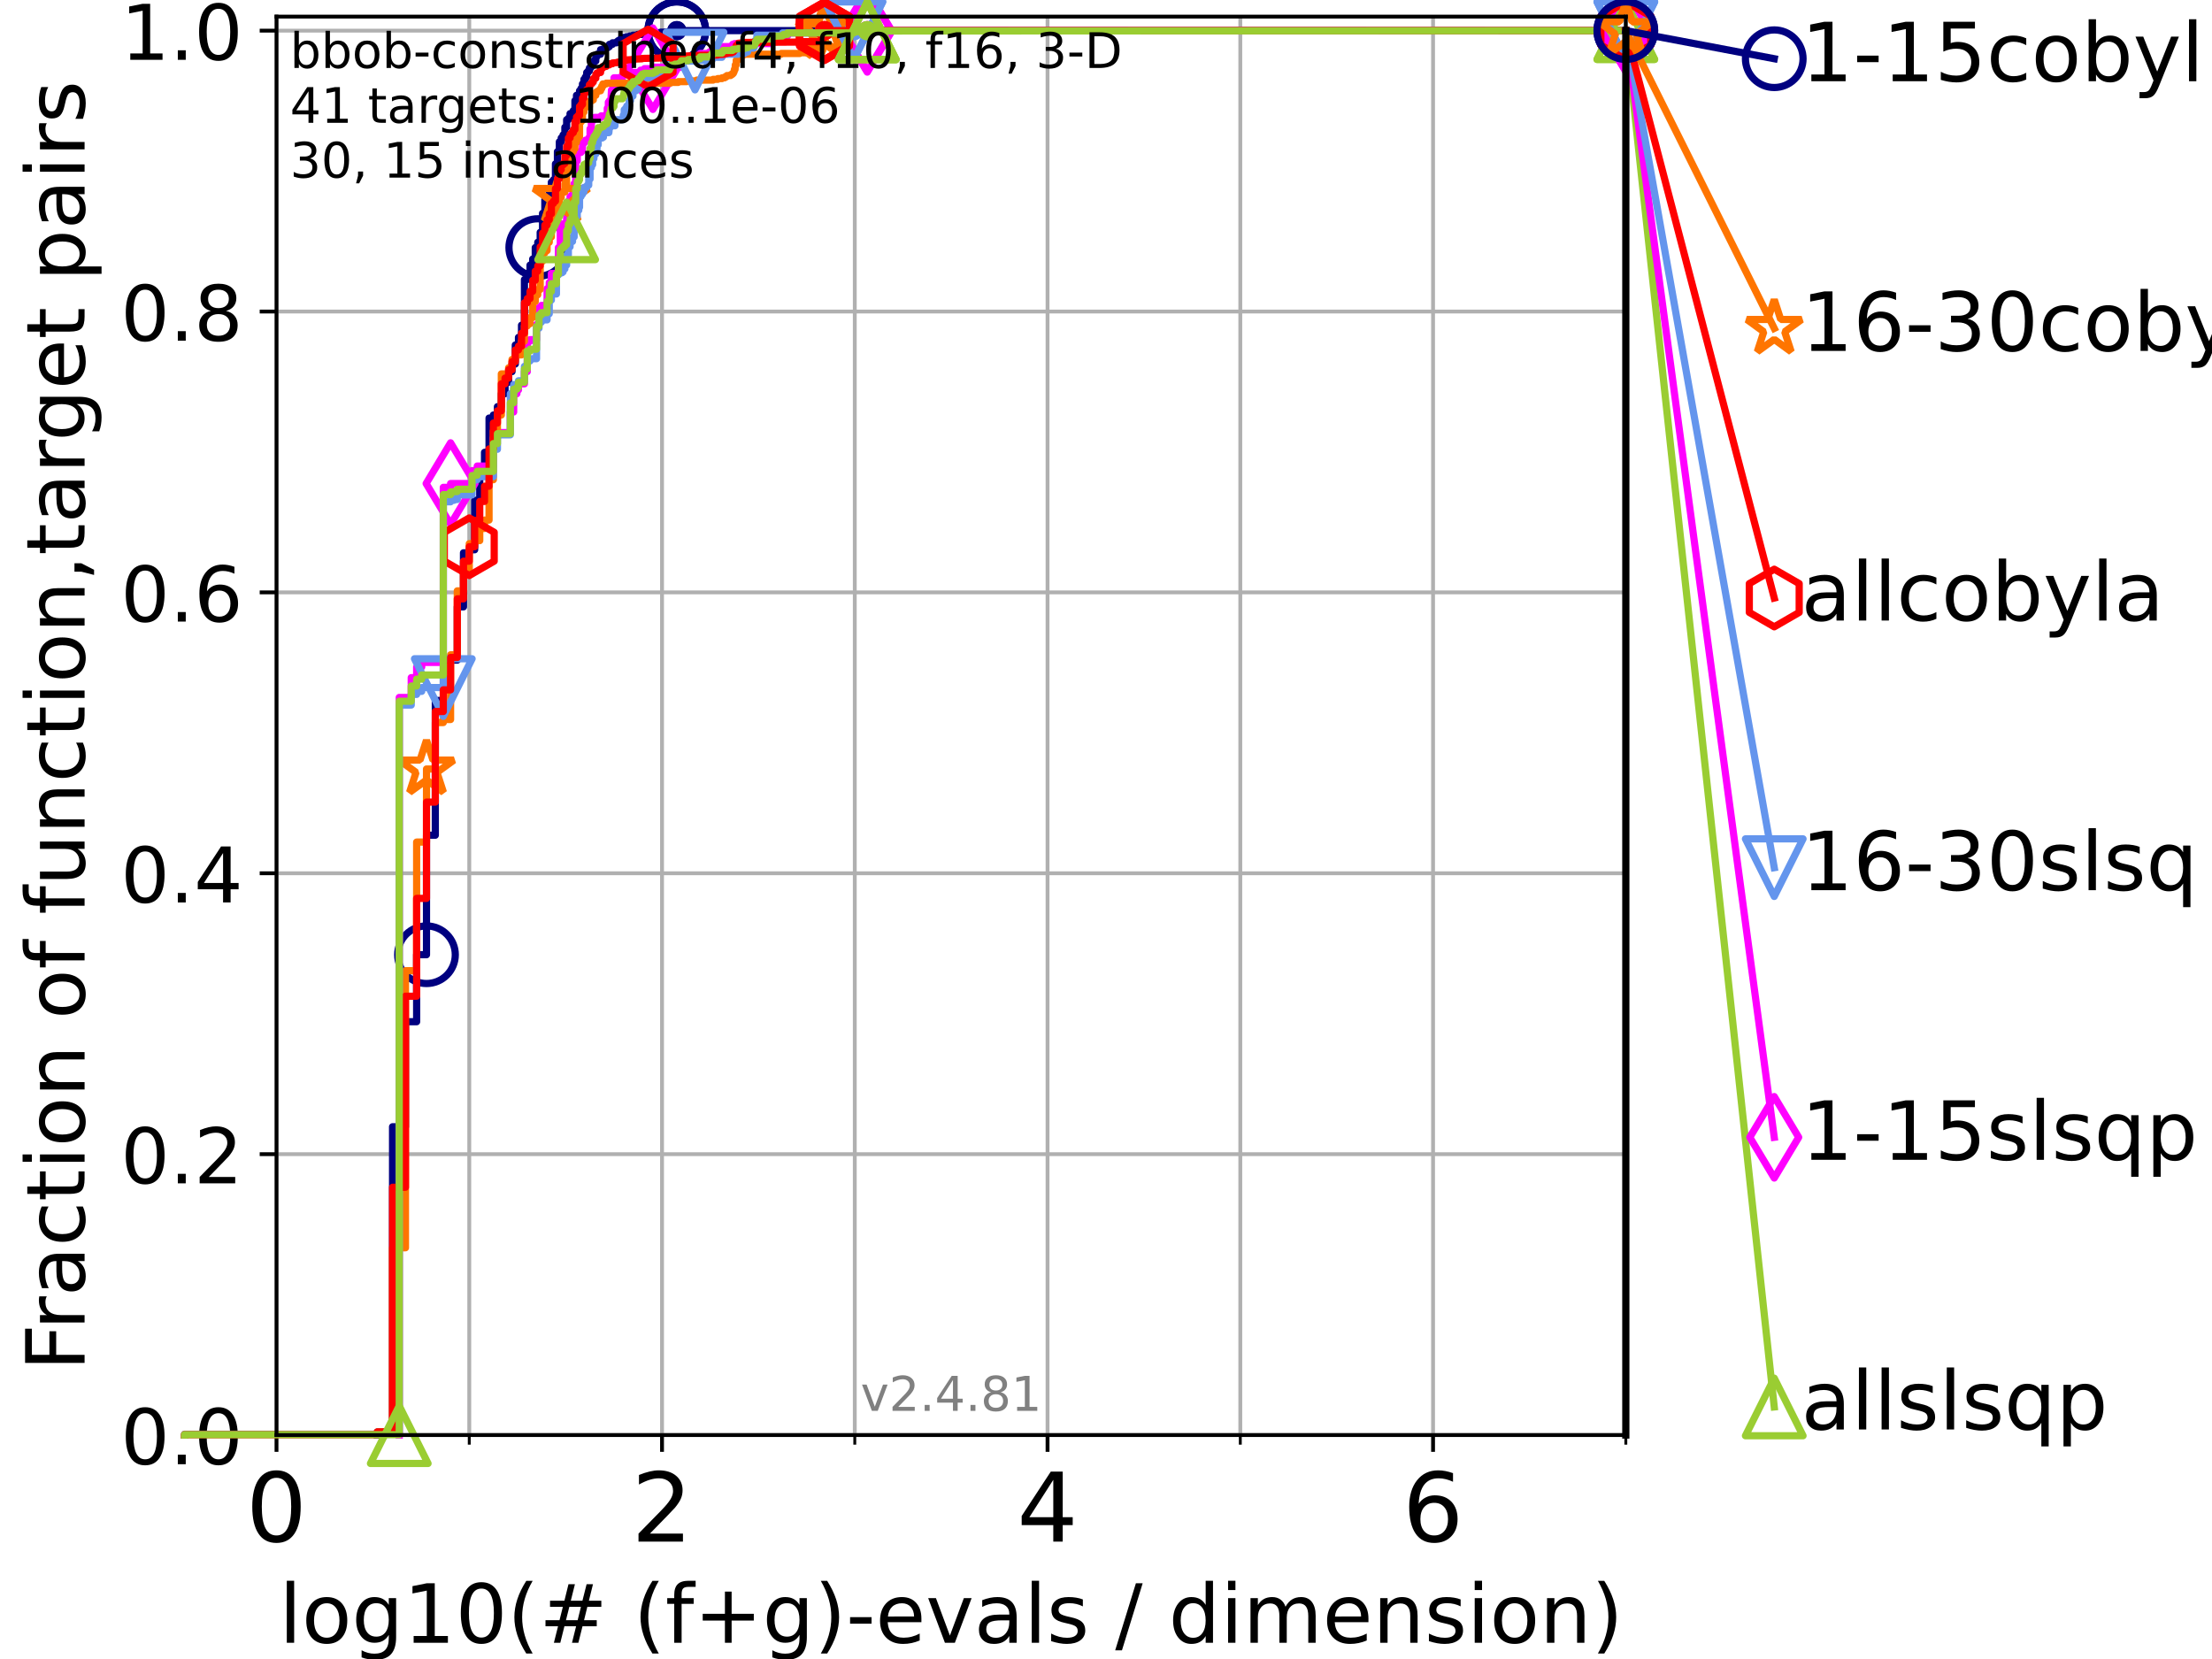 <?xml version="1.0" encoding="utf-8" standalone="no"?>
<!DOCTYPE svg PUBLIC "-//W3C//DTD SVG 1.1//EN"
  "http://www.w3.org/Graphics/SVG/1.1/DTD/svg11.dtd">
<!-- Created with matplotlib (https://matplotlib.org/) -->
<svg height="345.6pt" version="1.1" viewBox="0 0 460.8 345.6" width="460.8pt" xmlns="http://www.w3.org/2000/svg" xmlns:xlink="http://www.w3.org/1999/xlink">
 <defs>
  <style type="text/css">*{stroke-linecap:butt;stroke-linejoin:round;}</style>
 </defs>
 <g id="figure_1">
  <g id="patch_1">
   <path d="M 0 345.6 
L 460.8 345.6 
L 460.8 0 
L 0 0 
z
" style="fill:#ffffff;"/>
  </g>
  <g id="axes_1">
   <g id="patch_2">
    <path d="M 57.6 298.944 
L 338.688 298.944 
L 338.688 3.456 
L 57.6 3.456 
z
" style="fill:#ffffff;"/>
   </g>
   <g id="matplotlib.axis_1">
    <g id="xtick_1">
     <g id="line2d_1">
      <path clip-path="url(#p64f9340ad1)" d="M 57.6 298.944 
L 57.6 3.456 
" style="fill:none;stroke:#b0b0b0;stroke-linecap:square;stroke-width:0.8;"/>
     </g>
     <g id="line2d_2">
      <defs>
       <path d="M 0 0 
L 0 3.5 
" id="ma20a4565f0" style="stroke:#000000;stroke-width:0.8;"/>
      </defs>
      <g>
       <use style="stroke:#000000;stroke-width:0.8;" x="57.6" xlink:href="#ma20a4565f0" y="298.944"/>
      </g>
     </g>
     <g id="text_1">
      <!-- 0 -->
      <g transform="translate(51.237 321.141)scale(0.2 -0.2)">
       <defs>
        <path d="M 31.781 66.406 
Q 24.172 66.406 20.328 58.906 
Q 16.5 51.422 16.5 36.375 
Q 16.5 21.391 20.328 13.891 
Q 24.172 6.391 31.781 6.391 
Q 39.453 6.391 43.281 13.891 
Q 47.125 21.391 47.125 36.375 
Q 47.125 51.422 43.281 58.906 
Q 39.453 66.406 31.781 66.406 
z
M 31.781 74.219 
Q 44.047 74.219 50.516 64.516 
Q 56.984 54.828 56.984 36.375 
Q 56.984 17.969 50.516 8.266 
Q 44.047 -1.422 31.781 -1.422 
Q 19.531 -1.422 13.062 8.266 
Q 6.594 17.969 6.594 36.375 
Q 6.594 54.828 13.062 64.516 
Q 19.531 74.219 31.781 74.219 
z
" id="DejaVuSans-48"/>
       </defs>
       <use xlink:href="#DejaVuSans-48"/>
      </g>
     </g>
    </g>
    <g id="xtick_2">
     <g id="line2d_3">
      <path clip-path="url(#p64f9340ad1)" d="M 137.911 298.944 
L 137.911 3.456 
" style="fill:none;stroke:#b0b0b0;stroke-linecap:square;stroke-width:0.8;"/>
     </g>
     <g id="line2d_4">
      <g>
       <use style="stroke:#000000;stroke-width:0.8;" x="137.911" xlink:href="#ma20a4565f0" y="298.944"/>
      </g>
     </g>
     <g id="text_2">
      <!-- 2 -->
      <g transform="translate(131.548 321.141)scale(0.2 -0.2)">
       <defs>
        <path d="M 19.188 8.297 
L 53.609 8.297 
L 53.609 0 
L 7.328 0 
L 7.328 8.297 
Q 12.938 14.109 22.625 23.891 
Q 32.328 33.688 34.812 36.531 
Q 39.547 41.844 41.422 45.531 
Q 43.312 49.219 43.312 52.781 
Q 43.312 58.594 39.234 62.25 
Q 35.156 65.922 28.609 65.922 
Q 23.969 65.922 18.812 64.312 
Q 13.672 62.703 7.812 59.422 
L 7.812 69.391 
Q 13.766 71.781 18.938 73 
Q 24.125 74.219 28.422 74.219 
Q 39.75 74.219 46.484 68.547 
Q 53.219 62.891 53.219 53.422 
Q 53.219 48.922 51.531 44.891 
Q 49.859 40.875 45.406 35.406 
Q 44.188 33.984 37.641 27.219 
Q 31.109 20.453 19.188 8.297 
z
" id="DejaVuSans-50"/>
       </defs>
       <use xlink:href="#DejaVuSans-50"/>
      </g>
     </g>
    </g>
    <g id="xtick_3">
     <g id="line2d_5">
      <path clip-path="url(#p64f9340ad1)" d="M 218.222 298.944 
L 218.222 3.456 
" style="fill:none;stroke:#b0b0b0;stroke-linecap:square;stroke-width:0.8;"/>
     </g>
     <g id="line2d_6">
      <g>
       <use style="stroke:#000000;stroke-width:0.8;" x="218.222" xlink:href="#ma20a4565f0" y="298.944"/>
      </g>
     </g>
     <g id="text_3">
      <!-- 4 -->
      <g transform="translate(211.859 321.141)scale(0.2 -0.2)">
       <defs>
        <path d="M 37.797 64.312 
L 12.891 25.391 
L 37.797 25.391 
z
M 35.203 72.906 
L 47.609 72.906 
L 47.609 25.391 
L 58.016 25.391 
L 58.016 17.188 
L 47.609 17.188 
L 47.609 0 
L 37.797 0 
L 37.797 17.188 
L 4.891 17.188 
L 4.891 26.703 
z
" id="DejaVuSans-52"/>
       </defs>
       <use xlink:href="#DejaVuSans-52"/>
      </g>
     </g>
    </g>
    <g id="xtick_4">
     <g id="line2d_7">
      <path clip-path="url(#p64f9340ad1)" d="M 298.533 298.944 
L 298.533 3.456 
" style="fill:none;stroke:#b0b0b0;stroke-linecap:square;stroke-width:0.8;"/>
     </g>
     <g id="line2d_8">
      <g>
       <use style="stroke:#000000;stroke-width:0.8;" x="298.533" xlink:href="#ma20a4565f0" y="298.944"/>
      </g>
     </g>
     <g id="text_4">
      <!-- 6 -->
      <g transform="translate(292.17 321.141)scale(0.2 -0.2)">
       <defs>
        <path d="M 33.016 40.375 
Q 26.375 40.375 22.484 35.828 
Q 18.609 31.297 18.609 23.391 
Q 18.609 15.531 22.484 10.953 
Q 26.375 6.391 33.016 6.391 
Q 39.656 6.391 43.531 10.953 
Q 47.406 15.531 47.406 23.391 
Q 47.406 31.297 43.531 35.828 
Q 39.656 40.375 33.016 40.375 
z
M 52.594 71.297 
L 52.594 62.312 
Q 48.875 64.062 45.094 64.984 
Q 41.312 65.922 37.594 65.922 
Q 27.828 65.922 22.672 59.328 
Q 17.531 52.734 16.797 39.406 
Q 19.672 43.656 24.016 45.922 
Q 28.375 48.188 33.594 48.188 
Q 44.578 48.188 50.953 41.516 
Q 57.328 34.859 57.328 23.391 
Q 57.328 12.156 50.688 5.359 
Q 44.047 -1.422 33.016 -1.422 
Q 20.359 -1.422 13.672 8.266 
Q 6.984 17.969 6.984 36.375 
Q 6.984 53.656 15.188 63.938 
Q 23.391 74.219 37.203 74.219 
Q 40.922 74.219 44.703 73.484 
Q 48.484 72.75 52.594 71.297 
z
" id="DejaVuSans-54"/>
       </defs>
       <use xlink:href="#DejaVuSans-54"/>
      </g>
     </g>
    </g>
    <g id="xtick_5">
     <g id="line2d_9">
      <path clip-path="url(#p64f9340ad1)" d="M 97.755 298.944 
L 97.755 3.456 
" style="fill:none;stroke:#b0b0b0;stroke-linecap:square;stroke-width:0.8;"/>
     </g>
     <g id="line2d_10">
      <defs>
       <path d="M 0 0 
L 0 2 
" id="m46cf4fd769" style="stroke:#000000;stroke-width:0.6;"/>
      </defs>
      <g>
       <use style="stroke:#000000;stroke-width:0.6;" x="97.755" xlink:href="#m46cf4fd769" y="298.944"/>
      </g>
     </g>
    </g>
    <g id="xtick_6">
     <g id="line2d_11">
      <path clip-path="url(#p64f9340ad1)" d="M 178.066 298.944 
L 178.066 3.456 
" style="fill:none;stroke:#b0b0b0;stroke-linecap:square;stroke-width:0.8;"/>
     </g>
     <g id="line2d_12">
      <g>
       <use style="stroke:#000000;stroke-width:0.6;" x="178.066" xlink:href="#m46cf4fd769" y="298.944"/>
      </g>
     </g>
    </g>
    <g id="xtick_7">
     <g id="line2d_13">
      <path clip-path="url(#p64f9340ad1)" d="M 258.377 298.944 
L 258.377 3.456 
" style="fill:none;stroke:#b0b0b0;stroke-linecap:square;stroke-width:0.8;"/>
     </g>
     <g id="line2d_14">
      <g>
       <use style="stroke:#000000;stroke-width:0.6;" x="258.377" xlink:href="#m46cf4fd769" y="298.944"/>
      </g>
     </g>
    </g>
    <g id="xtick_8">
     <g id="line2d_15">
      <path clip-path="url(#p64f9340ad1)" d="M 338.688 298.944 
L 338.688 3.456 
" style="fill:none;stroke:#b0b0b0;stroke-linecap:square;stroke-width:0.8;"/>
     </g>
     <g id="line2d_16">
      <g>
       <use style="stroke:#000000;stroke-width:0.6;" x="338.688" xlink:href="#m46cf4fd769" y="298.944"/>
      </g>
     </g>
    </g>
    <g id="text_5">
     <!-- log10(# (f+g)-evals / dimension) -->
     <g transform="translate(58.145 342.218)scale(0.17 -0.17)">
      <defs>
       <path d="M 9.422 75.984 
L 18.406 75.984 
L 18.406 0 
L 9.422 0 
z
" id="DejaVuSans-108"/>
       <path d="M 30.609 48.391 
Q 23.391 48.391 19.188 42.75 
Q 14.984 37.109 14.984 27.297 
Q 14.984 17.484 19.156 11.844 
Q 23.344 6.203 30.609 6.203 
Q 37.797 6.203 41.984 11.859 
Q 46.188 17.531 46.188 27.297 
Q 46.188 37.016 41.984 42.703 
Q 37.797 48.391 30.609 48.391 
z
M 30.609 56 
Q 42.328 56 49.016 48.375 
Q 55.719 40.766 55.719 27.297 
Q 55.719 13.875 49.016 6.219 
Q 42.328 -1.422 30.609 -1.422 
Q 18.844 -1.422 12.172 6.219 
Q 5.516 13.875 5.516 27.297 
Q 5.516 40.766 12.172 48.375 
Q 18.844 56 30.609 56 
z
" id="DejaVuSans-111"/>
       <path d="M 45.406 27.984 
Q 45.406 37.75 41.375 43.109 
Q 37.359 48.484 30.078 48.484 
Q 22.859 48.484 18.828 43.109 
Q 14.797 37.75 14.797 27.984 
Q 14.797 18.266 18.828 12.891 
Q 22.859 7.516 30.078 7.516 
Q 37.359 7.516 41.375 12.891 
Q 45.406 18.266 45.406 27.984 
z
M 54.391 6.781 
Q 54.391 -7.172 48.188 -13.984 
Q 42 -20.797 29.203 -20.797 
Q 24.469 -20.797 20.266 -20.094 
Q 16.062 -19.391 12.109 -17.922 
L 12.109 -9.188 
Q 16.062 -11.328 19.922 -12.344 
Q 23.781 -13.375 27.781 -13.375 
Q 36.625 -13.375 41.016 -8.766 
Q 45.406 -4.156 45.406 5.172 
L 45.406 9.625 
Q 42.625 4.781 38.281 2.391 
Q 33.938 0 27.875 0 
Q 17.828 0 11.672 7.656 
Q 5.516 15.328 5.516 27.984 
Q 5.516 40.672 11.672 48.328 
Q 17.828 56 27.875 56 
Q 33.938 56 38.281 53.609 
Q 42.625 51.219 45.406 46.391 
L 45.406 54.688 
L 54.391 54.688 
z
" id="DejaVuSans-103"/>
       <path d="M 12.406 8.297 
L 28.516 8.297 
L 28.516 63.922 
L 10.984 60.406 
L 10.984 69.391 
L 28.422 72.906 
L 38.281 72.906 
L 38.281 8.297 
L 54.391 8.297 
L 54.391 0 
L 12.406 0 
z
" id="DejaVuSans-49"/>
       <path d="M 31 75.875 
Q 24.469 64.656 21.281 53.656 
Q 18.109 42.672 18.109 31.391 
Q 18.109 20.125 21.312 9.062 
Q 24.516 -2 31 -13.188 
L 23.188 -13.188 
Q 15.875 -1.703 12.234 9.375 
Q 8.594 20.453 8.594 31.391 
Q 8.594 42.281 12.203 53.312 
Q 15.828 64.359 23.188 75.875 
z
" id="DejaVuSans-40"/>
       <path d="M 51.125 44 
L 36.922 44 
L 32.812 27.688 
L 47.125 27.688 
z
M 43.797 71.781 
L 38.719 51.516 
L 52.984 51.516 
L 58.109 71.781 
L 65.922 71.781 
L 60.891 51.516 
L 76.125 51.516 
L 76.125 44 
L 58.984 44 
L 54.984 27.688 
L 70.516 27.688 
L 70.516 20.219 
L 53.078 20.219 
L 48 0 
L 40.188 0 
L 45.219 20.219 
L 30.906 20.219 
L 25.875 0 
L 18.016 0 
L 23.094 20.219 
L 7.719 20.219 
L 7.719 27.688 
L 24.906 27.688 
L 29 44 
L 13.281 44 
L 13.281 51.516 
L 30.906 51.516 
L 35.891 71.781 
z
" id="DejaVuSans-35"/>
       <path id="DejaVuSans-32"/>
       <path d="M 37.109 75.984 
L 37.109 68.5 
L 28.516 68.5 
Q 23.688 68.5 21.797 66.547 
Q 19.922 64.594 19.922 59.516 
L 19.922 54.688 
L 34.719 54.688 
L 34.719 47.703 
L 19.922 47.703 
L 19.922 0 
L 10.891 0 
L 10.891 47.703 
L 2.297 47.703 
L 2.297 54.688 
L 10.891 54.688 
L 10.891 58.5 
Q 10.891 67.625 15.141 71.797 
Q 19.391 75.984 28.609 75.984 
z
" id="DejaVuSans-102"/>
       <path d="M 46 62.703 
L 46 35.5 
L 73.188 35.5 
L 73.188 27.203 
L 46 27.203 
L 46 0 
L 37.797 0 
L 37.797 27.203 
L 10.594 27.203 
L 10.594 35.5 
L 37.797 35.5 
L 37.797 62.703 
z
" id="DejaVuSans-43"/>
       <path d="M 8.016 75.875 
L 15.828 75.875 
Q 23.141 64.359 26.781 53.312 
Q 30.422 42.281 30.422 31.391 
Q 30.422 20.453 26.781 9.375 
Q 23.141 -1.703 15.828 -13.188 
L 8.016 -13.188 
Q 14.5 -2 17.703 9.062 
Q 20.906 20.125 20.906 31.391 
Q 20.906 42.672 17.703 53.656 
Q 14.5 64.656 8.016 75.875 
z
" id="DejaVuSans-41"/>
       <path d="M 4.891 31.391 
L 31.203 31.391 
L 31.203 23.391 
L 4.891 23.391 
z
" id="DejaVuSans-45"/>
       <path d="M 56.203 29.594 
L 56.203 25.203 
L 14.891 25.203 
Q 15.484 15.922 20.484 11.062 
Q 25.484 6.203 34.422 6.203 
Q 39.594 6.203 44.453 7.469 
Q 49.312 8.734 54.109 11.281 
L 54.109 2.781 
Q 49.266 0.734 44.188 -0.344 
Q 39.109 -1.422 33.891 -1.422 
Q 20.797 -1.422 13.156 6.188 
Q 5.516 13.812 5.516 26.812 
Q 5.516 40.234 12.766 48.109 
Q 20.016 56 32.328 56 
Q 43.359 56 49.781 48.891 
Q 56.203 41.797 56.203 29.594 
z
M 47.219 32.234 
Q 47.125 39.594 43.094 43.984 
Q 39.062 48.391 32.422 48.391 
Q 24.906 48.391 20.391 44.141 
Q 15.875 39.891 15.188 32.172 
z
" id="DejaVuSans-101"/>
       <path d="M 2.984 54.688 
L 12.5 54.688 
L 29.594 8.797 
L 46.688 54.688 
L 56.203 54.688 
L 35.688 0 
L 23.484 0 
z
" id="DejaVuSans-118"/>
       <path d="M 34.281 27.484 
Q 23.391 27.484 19.188 25 
Q 14.984 22.516 14.984 16.5 
Q 14.984 11.719 18.141 8.906 
Q 21.297 6.109 26.703 6.109 
Q 34.188 6.109 38.703 11.406 
Q 43.219 16.703 43.219 25.484 
L 43.219 27.484 
z
M 52.203 31.203 
L 52.203 0 
L 43.219 0 
L 43.219 8.297 
Q 40.141 3.328 35.547 0.953 
Q 30.953 -1.422 24.312 -1.422 
Q 15.922 -1.422 10.953 3.297 
Q 6 8.016 6 15.922 
Q 6 25.141 12.172 29.828 
Q 18.359 34.516 30.609 34.516 
L 43.219 34.516 
L 43.219 35.406 
Q 43.219 41.609 39.141 45 
Q 35.062 48.391 27.688 48.391 
Q 23 48.391 18.547 47.266 
Q 14.109 46.141 10.016 43.891 
L 10.016 52.203 
Q 14.938 54.109 19.578 55.047 
Q 24.219 56 28.609 56 
Q 40.484 56 46.344 49.844 
Q 52.203 43.703 52.203 31.203 
z
" id="DejaVuSans-97"/>
       <path d="M 44.281 53.078 
L 44.281 44.578 
Q 40.484 46.531 36.375 47.5 
Q 32.281 48.484 27.875 48.484 
Q 21.188 48.484 17.844 46.438 
Q 14.5 44.391 14.5 40.281 
Q 14.5 37.156 16.891 35.375 
Q 19.281 33.594 26.516 31.984 
L 29.594 31.297 
Q 39.156 29.25 43.188 25.516 
Q 47.219 21.781 47.219 15.094 
Q 47.219 7.469 41.188 3.016 
Q 35.156 -1.422 24.609 -1.422 
Q 20.219 -1.422 15.453 -0.562 
Q 10.688 0.297 5.422 2 
L 5.422 11.281 
Q 10.406 8.688 15.234 7.391 
Q 20.062 6.109 24.812 6.109 
Q 31.156 6.109 34.562 8.281 
Q 37.984 10.453 37.984 14.406 
Q 37.984 18.062 35.516 20.016 
Q 33.062 21.969 24.703 23.781 
L 21.578 24.516 
Q 13.234 26.266 9.516 29.906 
Q 5.812 33.547 5.812 39.891 
Q 5.812 47.609 11.281 51.797 
Q 16.75 56 26.812 56 
Q 31.781 56 36.172 55.266 
Q 40.578 54.547 44.281 53.078 
z
" id="DejaVuSans-115"/>
       <path d="M 25.391 72.906 
L 33.688 72.906 
L 8.297 -9.281 
L 0 -9.281 
z
" id="DejaVuSans-47"/>
       <path d="M 45.406 46.391 
L 45.406 75.984 
L 54.391 75.984 
L 54.391 0 
L 45.406 0 
L 45.406 8.203 
Q 42.578 3.328 38.25 0.953 
Q 33.938 -1.422 27.875 -1.422 
Q 17.969 -1.422 11.734 6.484 
Q 5.516 14.406 5.516 27.297 
Q 5.516 40.188 11.734 48.094 
Q 17.969 56 27.875 56 
Q 33.938 56 38.25 53.625 
Q 42.578 51.266 45.406 46.391 
z
M 14.797 27.297 
Q 14.797 17.391 18.875 11.75 
Q 22.953 6.109 30.078 6.109 
Q 37.203 6.109 41.297 11.75 
Q 45.406 17.391 45.406 27.297 
Q 45.406 37.203 41.297 42.844 
Q 37.203 48.484 30.078 48.484 
Q 22.953 48.484 18.875 42.844 
Q 14.797 37.203 14.797 27.297 
z
" id="DejaVuSans-100"/>
       <path d="M 9.422 54.688 
L 18.406 54.688 
L 18.406 0 
L 9.422 0 
z
M 9.422 75.984 
L 18.406 75.984 
L 18.406 64.594 
L 9.422 64.594 
z
" id="DejaVuSans-105"/>
       <path d="M 52 44.188 
Q 55.375 50.25 60.062 53.125 
Q 64.75 56 71.094 56 
Q 79.641 56 84.281 50.016 
Q 88.922 44.047 88.922 33.016 
L 88.922 0 
L 79.891 0 
L 79.891 32.719 
Q 79.891 40.578 77.094 44.375 
Q 74.312 48.188 68.609 48.188 
Q 61.625 48.188 57.562 43.547 
Q 53.516 38.922 53.516 30.906 
L 53.516 0 
L 44.484 0 
L 44.484 32.719 
Q 44.484 40.625 41.703 44.406 
Q 38.922 48.188 33.109 48.188 
Q 26.219 48.188 22.156 43.531 
Q 18.109 38.875 18.109 30.906 
L 18.109 0 
L 9.078 0 
L 9.078 54.688 
L 18.109 54.688 
L 18.109 46.188 
Q 21.188 51.219 25.484 53.609 
Q 29.781 56 35.688 56 
Q 41.656 56 45.828 52.969 
Q 50 49.953 52 44.188 
z
" id="DejaVuSans-109"/>
       <path d="M 54.891 33.016 
L 54.891 0 
L 45.906 0 
L 45.906 32.719 
Q 45.906 40.484 42.875 44.328 
Q 39.844 48.188 33.797 48.188 
Q 26.516 48.188 22.312 43.547 
Q 18.109 38.922 18.109 30.906 
L 18.109 0 
L 9.078 0 
L 9.078 54.688 
L 18.109 54.688 
L 18.109 46.188 
Q 21.344 51.125 25.703 53.562 
Q 30.078 56 35.797 56 
Q 45.219 56 50.047 50.172 
Q 54.891 44.344 54.891 33.016 
z
" id="DejaVuSans-110"/>
      </defs>
      <use xlink:href="#DejaVuSans-108"/>
      <use x="27.783" xlink:href="#DejaVuSans-111"/>
      <use x="88.965" xlink:href="#DejaVuSans-103"/>
      <use x="152.441" xlink:href="#DejaVuSans-49"/>
      <use x="216.064" xlink:href="#DejaVuSans-48"/>
      <use x="279.688" xlink:href="#DejaVuSans-40"/>
      <use x="318.701" xlink:href="#DejaVuSans-35"/>
      <use x="402.49" xlink:href="#DejaVuSans-32"/>
      <use x="434.277" xlink:href="#DejaVuSans-40"/>
      <use x="473.291" xlink:href="#DejaVuSans-102"/>
      <use x="508.496" xlink:href="#DejaVuSans-43"/>
      <use x="592.285" xlink:href="#DejaVuSans-103"/>
      <use x="655.762" xlink:href="#DejaVuSans-41"/>
      <use x="694.775" xlink:href="#DejaVuSans-45"/>
      <use x="730.859" xlink:href="#DejaVuSans-101"/>
      <use x="792.383" xlink:href="#DejaVuSans-118"/>
      <use x="851.562" xlink:href="#DejaVuSans-97"/>
      <use x="912.842" xlink:href="#DejaVuSans-108"/>
      <use x="940.625" xlink:href="#DejaVuSans-115"/>
      <use x="992.725" xlink:href="#DejaVuSans-32"/>
      <use x="1024.512" xlink:href="#DejaVuSans-47"/>
      <use x="1058.203" xlink:href="#DejaVuSans-32"/>
      <use x="1089.99" xlink:href="#DejaVuSans-100"/>
      <use x="1153.467" xlink:href="#DejaVuSans-105"/>
      <use x="1181.25" xlink:href="#DejaVuSans-109"/>
      <use x="1278.662" xlink:href="#DejaVuSans-101"/>
      <use x="1340.186" xlink:href="#DejaVuSans-110"/>
      <use x="1403.564" xlink:href="#DejaVuSans-115"/>
      <use x="1455.664" xlink:href="#DejaVuSans-105"/>
      <use x="1483.447" xlink:href="#DejaVuSans-111"/>
      <use x="1544.629" xlink:href="#DejaVuSans-110"/>
      <use x="1608.008" xlink:href="#DejaVuSans-41"/>
     </g>
    </g>
   </g>
   <g id="matplotlib.axis_2">
    <g id="ytick_1">
     <g id="line2d_17">
      <path clip-path="url(#p64f9340ad1)" d="M 57.6 298.944 
L 338.688 298.944 
" style="fill:none;stroke:#b0b0b0;stroke-linecap:square;stroke-width:0.8;"/>
     </g>
     <g id="line2d_18">
      <defs>
       <path d="M 0 0 
L -3.5 0 
" id="m3919c626ba" style="stroke:#000000;stroke-width:0.8;"/>
      </defs>
      <g>
       <use style="stroke:#000000;stroke-width:0.8;" x="57.6" xlink:href="#m3919c626ba" y="298.944"/>
      </g>
     </g>
     <g id="text_6">
      <!-- 0.0 -->
      <g transform="translate(25.155 305.023)scale(0.16 -0.16)">
       <defs>
        <path d="M 10.688 12.406 
L 21 12.406 
L 21 0 
L 10.688 0 
z
" id="DejaVuSans-46"/>
       </defs>
       <use xlink:href="#DejaVuSans-48"/>
       <use x="63.623" xlink:href="#DejaVuSans-46"/>
       <use x="95.41" xlink:href="#DejaVuSans-48"/>
      </g>
     </g>
    </g>
    <g id="ytick_2">
     <g id="line2d_19">
      <path clip-path="url(#p64f9340ad1)" d="M 57.6 240.432 
L 338.688 240.432 
" style="fill:none;stroke:#b0b0b0;stroke-linecap:square;stroke-width:0.8;"/>
     </g>
     <g id="line2d_20">
      <g>
       <use style="stroke:#000000;stroke-width:0.8;" x="57.6" xlink:href="#m3919c626ba" y="240.432"/>
      </g>
     </g>
     <g id="text_7">
      <!-- 0.2 -->
      <g transform="translate(25.155 246.51)scale(0.16 -0.16)">
       <use xlink:href="#DejaVuSans-48"/>
       <use x="63.623" xlink:href="#DejaVuSans-46"/>
       <use x="95.41" xlink:href="#DejaVuSans-50"/>
      </g>
     </g>
    </g>
    <g id="ytick_3">
     <g id="line2d_21">
      <path clip-path="url(#p64f9340ad1)" d="M 57.6 181.919 
L 338.688 181.919 
" style="fill:none;stroke:#b0b0b0;stroke-linecap:square;stroke-width:0.8;"/>
     </g>
     <g id="line2d_22">
      <g>
       <use style="stroke:#000000;stroke-width:0.8;" x="57.6" xlink:href="#m3919c626ba" y="181.919"/>
      </g>
     </g>
     <g id="text_8">
      <!-- 0.4 -->
      <g transform="translate(25.155 187.998)scale(0.16 -0.16)">
       <use xlink:href="#DejaVuSans-48"/>
       <use x="63.623" xlink:href="#DejaVuSans-46"/>
       <use x="95.41" xlink:href="#DejaVuSans-52"/>
      </g>
     </g>
    </g>
    <g id="ytick_4">
     <g id="line2d_23">
      <path clip-path="url(#p64f9340ad1)" d="M 57.6 123.407 
L 338.688 123.407 
" style="fill:none;stroke:#b0b0b0;stroke-linecap:square;stroke-width:0.8;"/>
     </g>
     <g id="line2d_24">
      <g>
       <use style="stroke:#000000;stroke-width:0.8;" x="57.6" xlink:href="#m3919c626ba" y="123.407"/>
      </g>
     </g>
     <g id="text_9">
      <!-- 0.6 -->
      <g transform="translate(25.155 129.485)scale(0.16 -0.16)">
       <use xlink:href="#DejaVuSans-48"/>
       <use x="63.623" xlink:href="#DejaVuSans-46"/>
       <use x="95.41" xlink:href="#DejaVuSans-54"/>
      </g>
     </g>
    </g>
    <g id="ytick_5">
     <g id="line2d_25">
      <path clip-path="url(#p64f9340ad1)" d="M 57.6 64.894 
L 338.688 64.894 
" style="fill:none;stroke:#b0b0b0;stroke-linecap:square;stroke-width:0.8;"/>
     </g>
     <g id="line2d_26">
      <g>
       <use style="stroke:#000000;stroke-width:0.8;" x="57.6" xlink:href="#m3919c626ba" y="64.894"/>
      </g>
     </g>
     <g id="text_10">
      <!-- 0.8 -->
      <g transform="translate(25.155 70.973)scale(0.16 -0.16)">
       <defs>
        <path d="M 31.781 34.625 
Q 24.75 34.625 20.719 30.859 
Q 16.703 27.094 16.703 20.516 
Q 16.703 13.922 20.719 10.156 
Q 24.75 6.391 31.781 6.391 
Q 38.812 6.391 42.859 10.172 
Q 46.922 13.969 46.922 20.516 
Q 46.922 27.094 42.891 30.859 
Q 38.875 34.625 31.781 34.625 
z
M 21.922 38.812 
Q 15.578 40.375 12.031 44.719 
Q 8.5 49.078 8.5 55.328 
Q 8.5 64.062 14.719 69.141 
Q 20.953 74.219 31.781 74.219 
Q 42.672 74.219 48.875 69.141 
Q 55.078 64.062 55.078 55.328 
Q 55.078 49.078 51.531 44.719 
Q 48 40.375 41.703 38.812 
Q 48.828 37.156 52.797 32.312 
Q 56.781 27.484 56.781 20.516 
Q 56.781 9.906 50.312 4.234 
Q 43.844 -1.422 31.781 -1.422 
Q 19.734 -1.422 13.25 4.234 
Q 6.781 9.906 6.781 20.516 
Q 6.781 27.484 10.781 32.312 
Q 14.797 37.156 21.922 38.812 
z
M 18.312 54.391 
Q 18.312 48.734 21.844 45.562 
Q 25.391 42.391 31.781 42.391 
Q 38.141 42.391 41.719 45.562 
Q 45.312 48.734 45.312 54.391 
Q 45.312 60.062 41.719 63.234 
Q 38.141 66.406 31.781 66.406 
Q 25.391 66.406 21.844 63.234 
Q 18.312 60.062 18.312 54.391 
z
" id="DejaVuSans-56"/>
       </defs>
       <use xlink:href="#DejaVuSans-48"/>
       <use x="63.623" xlink:href="#DejaVuSans-46"/>
       <use x="95.41" xlink:href="#DejaVuSans-56"/>
      </g>
     </g>
    </g>
    <g id="ytick_6">
     <g id="line2d_27">
      <path clip-path="url(#p64f9340ad1)" d="M 57.6 6.382 
L 338.688 6.382 
" style="fill:none;stroke:#b0b0b0;stroke-linecap:square;stroke-width:0.8;"/>
     </g>
     <g id="line2d_28">
      <g>
       <use style="stroke:#000000;stroke-width:0.8;" x="57.6" xlink:href="#m3919c626ba" y="6.382"/>
      </g>
     </g>
     <g id="text_11">
      <!-- 1.0 -->
      <g transform="translate(25.155 12.46)scale(0.16 -0.16)">
       <use xlink:href="#DejaVuSans-49"/>
       <use x="63.623" xlink:href="#DejaVuSans-46"/>
       <use x="95.41" xlink:href="#DejaVuSans-48"/>
      </g>
     </g>
    </g>
    <g id="text_12">
     <!-- Fraction of function,target pairs -->
     <g transform="translate(17.62 285.585)rotate(-90)scale(0.17 -0.17)">
      <defs>
       <path d="M 9.812 72.906 
L 51.703 72.906 
L 51.703 64.594 
L 19.672 64.594 
L 19.672 43.109 
L 48.578 43.109 
L 48.578 34.812 
L 19.672 34.812 
L 19.672 0 
L 9.812 0 
z
" id="DejaVuSans-70"/>
       <path d="M 41.109 46.297 
Q 39.594 47.172 37.812 47.578 
Q 36.031 48 33.891 48 
Q 26.266 48 22.188 43.047 
Q 18.109 38.094 18.109 28.812 
L 18.109 0 
L 9.078 0 
L 9.078 54.688 
L 18.109 54.688 
L 18.109 46.188 
Q 20.953 51.172 25.484 53.578 
Q 30.031 56 36.531 56 
Q 37.453 56 38.578 55.875 
Q 39.703 55.766 41.062 55.516 
z
" id="DejaVuSans-114"/>
       <path d="M 48.781 52.594 
L 48.781 44.188 
Q 44.969 46.297 41.141 47.344 
Q 37.312 48.391 33.406 48.391 
Q 24.656 48.391 19.812 42.844 
Q 14.984 37.312 14.984 27.297 
Q 14.984 17.281 19.812 11.734 
Q 24.656 6.203 33.406 6.203 
Q 37.312 6.203 41.141 7.25 
Q 44.969 8.297 48.781 10.406 
L 48.781 2.094 
Q 45.016 0.344 40.984 -0.531 
Q 36.969 -1.422 32.422 -1.422 
Q 20.062 -1.422 12.781 6.344 
Q 5.516 14.109 5.516 27.297 
Q 5.516 40.672 12.859 48.328 
Q 20.219 56 33.016 56 
Q 37.156 56 41.109 55.141 
Q 45.062 54.297 48.781 52.594 
z
" id="DejaVuSans-99"/>
       <path d="M 18.312 70.219 
L 18.312 54.688 
L 36.812 54.688 
L 36.812 47.703 
L 18.312 47.703 
L 18.312 18.016 
Q 18.312 11.328 20.141 9.422 
Q 21.969 7.516 27.594 7.516 
L 36.812 7.516 
L 36.812 0 
L 27.594 0 
Q 17.188 0 13.234 3.875 
Q 9.281 7.766 9.281 18.016 
L 9.281 47.703 
L 2.688 47.703 
L 2.688 54.688 
L 9.281 54.688 
L 9.281 70.219 
z
" id="DejaVuSans-116"/>
       <path d="M 8.5 21.578 
L 8.5 54.688 
L 17.484 54.688 
L 17.484 21.922 
Q 17.484 14.156 20.5 10.266 
Q 23.531 6.391 29.594 6.391 
Q 36.859 6.391 41.078 11.031 
Q 45.312 15.672 45.312 23.688 
L 45.312 54.688 
L 54.297 54.688 
L 54.297 0 
L 45.312 0 
L 45.312 8.406 
Q 42.047 3.422 37.719 1 
Q 33.406 -1.422 27.688 -1.422 
Q 18.266 -1.422 13.375 4.438 
Q 8.5 10.297 8.5 21.578 
z
M 31.109 56 
z
" id="DejaVuSans-117"/>
       <path d="M 11.719 12.406 
L 22.016 12.406 
L 22.016 4 
L 14.016 -11.625 
L 7.719 -11.625 
L 11.719 4 
z
" id="DejaVuSans-44"/>
       <path d="M 18.109 8.203 
L 18.109 -20.797 
L 9.078 -20.797 
L 9.078 54.688 
L 18.109 54.688 
L 18.109 46.391 
Q 20.953 51.266 25.266 53.625 
Q 29.594 56 35.594 56 
Q 45.562 56 51.781 48.094 
Q 58.016 40.188 58.016 27.297 
Q 58.016 14.406 51.781 6.484 
Q 45.562 -1.422 35.594 -1.422 
Q 29.594 -1.422 25.266 0.953 
Q 20.953 3.328 18.109 8.203 
z
M 48.688 27.297 
Q 48.688 37.203 44.609 42.844 
Q 40.531 48.484 33.406 48.484 
Q 26.266 48.484 22.188 42.844 
Q 18.109 37.203 18.109 27.297 
Q 18.109 17.391 22.188 11.75 
Q 26.266 6.109 33.406 6.109 
Q 40.531 6.109 44.609 11.75 
Q 48.688 17.391 48.688 27.297 
z
" id="DejaVuSans-112"/>
      </defs>
      <use xlink:href="#DejaVuSans-70"/>
      <use x="50.27" xlink:href="#DejaVuSans-114"/>
      <use x="91.383" xlink:href="#DejaVuSans-97"/>
      <use x="152.662" xlink:href="#DejaVuSans-99"/>
      <use x="207.643" xlink:href="#DejaVuSans-116"/>
      <use x="246.852" xlink:href="#DejaVuSans-105"/>
      <use x="274.635" xlink:href="#DejaVuSans-111"/>
      <use x="335.816" xlink:href="#DejaVuSans-110"/>
      <use x="399.195" xlink:href="#DejaVuSans-32"/>
      <use x="430.982" xlink:href="#DejaVuSans-111"/>
      <use x="492.164" xlink:href="#DejaVuSans-102"/>
      <use x="527.369" xlink:href="#DejaVuSans-32"/>
      <use x="559.156" xlink:href="#DejaVuSans-102"/>
      <use x="594.361" xlink:href="#DejaVuSans-117"/>
      <use x="657.74" xlink:href="#DejaVuSans-110"/>
      <use x="721.119" xlink:href="#DejaVuSans-99"/>
      <use x="776.1" xlink:href="#DejaVuSans-116"/>
      <use x="815.309" xlink:href="#DejaVuSans-105"/>
      <use x="843.092" xlink:href="#DejaVuSans-111"/>
      <use x="904.273" xlink:href="#DejaVuSans-110"/>
      <use x="967.652" xlink:href="#DejaVuSans-44"/>
      <use x="999.439" xlink:href="#DejaVuSans-116"/>
      <use x="1038.648" xlink:href="#DejaVuSans-97"/>
      <use x="1099.928" xlink:href="#DejaVuSans-114"/>
      <use x="1139.291" xlink:href="#DejaVuSans-103"/>
      <use x="1202.768" xlink:href="#DejaVuSans-101"/>
      <use x="1264.291" xlink:href="#DejaVuSans-116"/>
      <use x="1303.5" xlink:href="#DejaVuSans-32"/>
      <use x="1335.287" xlink:href="#DejaVuSans-112"/>
      <use x="1398.764" xlink:href="#DejaVuSans-97"/>
      <use x="1460.043" xlink:href="#DejaVuSans-105"/>
      <use x="1487.826" xlink:href="#DejaVuSans-114"/>
      <use x="1528.939" xlink:href="#DejaVuSans-115"/>
     </g>
    </g>
   </g>
   <g id="line2d_29">
    <defs>
     <path d="M 0 1.5 
C 0.398 1.5 0.779 1.342 1.061 1.061 
C 1.342 0.779 1.5 0.398 1.5 0 
C 1.5 -0.398 1.342 -0.779 1.061 -1.061 
C 0.779 -1.342 0.398 -1.5 0 -1.5 
C -0.398 -1.5 -0.779 -1.342 -1.061 -1.061 
C -1.342 -0.779 -1.5 -0.398 -1.5 0 
C -1.5 0.398 -1.342 0.779 -1.061 1.061 
C -0.779 1.342 -0.398 1.5 0 1.5 
z
" id="mb5e2797f71" style="stroke:#000080;"/>
    </defs>
    <g>
     <use style="fill:#000080;stroke:#000080;" x="140.993" xlink:href="#mb5e2797f71" y="6.382"/>
     <use style="fill:#000080;stroke:#000080;" x="140.993" xlink:href="#mb5e2797f71" y="6.382"/>
    </g>
   </g>
   <g id="line2d_30">
    <path d="M 78.596 298.944 
L 78.596 298.31 
L 81.776 298.31 
L 81.776 234.723 
L 84.464 234.723 
L 84.464 212.84 
L 86.793 212.84 
L 86.793 198.886 
L 88.847 198.886 
L 88.847 173.991 
L 90.684 173.991 
L 90.684 145.924 
L 92.347 145.924 
L 92.347 137.519 
L 95.26 137.519 
L 95.26 126.419 
L 96.552 126.419 
L 96.552 115.161 
L 97.755 115.161 
L 97.755 114.527 
L 98.881 114.527 
L 98.881 104.22 
L 99.938 104.22 
L 99.938 98.828 
L 100.935 98.828 
L 100.935 94.23 
L 101.878 94.23 
L 101.878 87.094 
L 102.772 87.094 
L 102.772 86.46 
L 103.623 86.46 
L 103.623 84.715 
L 104.435 84.715 
L 104.435 82.02 
L 105.21 82.02 
L 105.21 79.641 
L 105.952 79.641 
L 105.952 77.421 
L 106.664 77.421 
L 106.664 75.835 
L 107.348 75.835 
L 107.348 71.871 
L 108.006 71.871 
L 108.006 70.285 
L 108.64 70.285 
L 108.64 67.748 
L 109.252 67.748 
L 109.252 58.234 
L 109.843 58.234 
L 109.843 56.966 
L 110.415 56.966 
L 110.415 55.221 
L 110.969 55.221 
L 110.969 53.953 
L 111.506 53.953 
L 111.506 51.574 
L 112.026 51.574 
L 112.026 50.464 
L 112.532 50.464 
L 112.532 48.403 
L 113.023 48.403 
L 113.023 44.439 
L 113.501 44.439 
L 113.501 41.584 
L 113.966 41.584 
L 113.966 41.109 
L 114.419 41.109 
L 114.419 39.681 
L 114.86 39.681 
L 114.86 37.937 
L 115.291 37.937 
L 115.291 37.461 
L 115.711 37.461 
L 115.711 34.131 
L 116.122 34.131 
L 116.122 31.594 
L 116.523 31.594 
L 116.523 29.533 
L 116.914 29.533 
L 116.914 28.74 
L 117.298 28.74 
L 117.298 28.106 
L 117.673 28.106 
L 117.673 26.52 
L 118.04 26.52 
L 118.04 24.934 
L 118.4 24.934 
L 118.4 24.617 
L 118.752 24.617 
L 118.752 23.666 
L 119.436 23.666 
L 119.436 23.032 
L 119.768 23.032 
L 119.768 20.97 
L 120.094 20.97 
L 120.094 19.86 
L 120.414 19.86 
L 120.414 19.702 
L 120.728 19.702 
L 120.728 18.909 
L 121.037 18.909 
L 121.037 18.433 
L 121.34 18.433 
L 121.34 17.482 
L 121.638 17.482 
L 121.638 16.53 
L 121.931 16.53 
L 121.931 16.054 
L 122.22 16.054 
L 122.22 15.103 
L 122.503 15.103 
L 122.503 14.786 
L 122.782 14.786 
L 122.782 14.152 
L 123.057 14.152 
L 123.057 13.834 
L 123.327 13.834 
L 123.327 13.359 
L 123.594 13.359 
L 123.594 12.724 
L 124.114 12.724 
L 124.114 11.773 
L 124.369 11.773 
L 124.369 11.297 
L 125.111 11.297 
L 125.111 10.346 
L 125.589 10.346 
L 125.589 10.187 
L 126.282 10.187 
L 126.282 9.87 
L 126.729 9.87 
L 126.729 9.712 
L 126.948 9.712 
L 126.948 9.236 
L 127.59 9.236 
L 127.59 8.919 
L 128.411 8.919 
L 128.411 8.76 
L 128.611 8.76 
L 128.611 8.602 
L 128.808 8.602 
L 128.808 8.443 
L 129.386 8.443 
L 129.386 7.967 
L 129.761 7.967 
L 129.761 7.809 
L 130.488 7.809 
L 130.488 7.65 
L 131.185 7.65 
L 131.185 7.492 
L 131.856 7.492 
L 131.856 7.333 
L 132.816 7.333 
L 132.816 7.174 
L 133.726 7.174 
L 133.726 7.016 
L 135.008 7.016 
L 135.008 6.857 
L 137.677 6.857 
L 137.677 6.699 
L 139.887 6.699 
L 139.887 6.54 
L 140.993 6.54 
L 140.993 6.382 
L 338.688 6.382 
L 338.688 6.382 
" style="fill:none;stroke:#000080;stroke-linecap:square;stroke-width:1.5;"/>
   </g>
   <g id="line2d_31">
    <defs>
     <path d="M 0 6 
C 1.591 6 3.117 5.368 4.243 4.243 
C 5.368 3.117 6 1.591 6 0 
C 6 -1.591 5.368 -3.117 4.243 -4.243 
C 3.117 -5.368 1.591 -6 0 -6 
C -1.591 -6 -3.117 -5.368 -4.243 -4.243 
C -5.368 -3.117 -6 -1.591 -6 0 
C -6 1.591 -5.368 3.117 -4.243 4.243 
C -3.117 5.368 -1.591 6 0 6 
z
" id="mc16f2ef51c" style="stroke:#000080;stroke-width:1.5;"/>
    </defs>
    <g>
     <use style="fill-opacity:0;stroke:#000080;stroke-width:1.5;" x="88.847" xlink:href="#mc16f2ef51c" y="198.886"/>
     <use style="fill-opacity:0;stroke:#000080;stroke-width:1.5;" x="112.026" xlink:href="#mc16f2ef51c" y="51.574"/>
     <use style="fill-opacity:0;stroke:#000080;stroke-width:1.5;" x="140.993" xlink:href="#mc16f2ef51c" y="6.382"/>
     <use style="fill-opacity:0;stroke:#000080;stroke-width:1.5;" x="140.993" xlink:href="#mc16f2ef51c" y="6.382"/>
     <use style="fill-opacity:0;stroke:#000080;stroke-width:1.5;" x="338.688" xlink:href="#mc16f2ef51c" y="6.382"/>
    </g>
   </g>
   <g id="line2d_32">
    <path style="fill:none;stroke:#000080;stroke-linecap:square;stroke-width:1.5;"/>
    <g/>
   </g>
   <g id="line2d_33">
    <defs>
     <path d="M 0 1.5 
C 0.398 1.5 0.779 1.342 1.061 1.061 
C 1.342 0.779 1.5 0.398 1.5 0 
C 1.5 -0.398 1.342 -0.779 1.061 -1.061 
C 0.779 -1.342 0.398 -1.5 0 -1.5 
C -0.398 -1.5 -0.779 -1.342 -1.061 -1.061 
C -1.342 -0.779 -1.5 -0.398 -1.5 0 
C -1.5 0.398 -1.342 0.779 -1.061 1.061 
C -0.779 1.342 -0.398 1.5 0 1.5 
z
" id="md8ca4d34dc" style="stroke:#ff00ff;"/>
    </defs>
    <g>
     <use style="fill:#ff00ff;stroke:#ff00ff;" x="180.665" xlink:href="#md8ca4d34dc" y="6.382"/>
     <use style="fill:#ff00ff;stroke:#ff00ff;" x="180.665" xlink:href="#md8ca4d34dc" y="6.382"/>
    </g>
   </g>
   <g id="line2d_34">
    <path d="M 83.172 298.944 
L 83.172 145.289 
L 85.667 145.289 
L 85.667 141.166 
L 86.793 141.166 
L 86.793 138.946 
L 87.85 138.946 
L 87.85 137.995 
L 92.347 137.995 
L 92.347 101.524 
L 93.864 101.524 
L 93.864 100.731 
L 98.327 100.731 
L 98.327 98.035 
L 99.418 98.035 
L 99.418 97.084 
L 102.772 97.084 
L 102.772 91.217 
L 103.623 91.217 
L 103.623 90.107 
L 106.312 90.107 
L 106.312 85.825 
L 107.009 85.825 
L 107.009 82.02 
L 107.68 82.02 
L 107.68 81.227 
L 108.006 81.227 
L 108.006 79.958 
L 109.252 79.958 
L 109.252 77.421 
L 109.843 77.421 
L 109.843 71.078 
L 110.415 71.078 
L 110.415 70.761 
L 111.768 70.761 
L 111.768 67.59 
L 112.281 67.59 
L 112.281 64.101 
L 112.779 64.101 
L 112.779 63.626 
L 113.966 63.626 
L 113.966 60.137 
L 114.419 60.137 
L 114.419 58.868 
L 114.86 58.868 
L 114.86 56.966 
L 116.323 56.966 
L 116.323 51.574 
L 116.72 51.574 
L 116.72 47.293 
L 116.914 47.293 
L 116.914 46.659 
L 118.04 46.659 
L 118.04 43.011 
L 118.4 43.011 
L 118.4 41.901 
L 118.752 41.901 
L 118.752 40.95 
L 119.097 40.95 
L 119.097 40.633 
L 119.603 40.633 
L 119.603 38.254 
L 119.932 38.254 
L 119.932 33.497 
L 120.255 33.497 
L 120.255 31.753 
L 121.037 31.753 
L 121.037 31.436 
L 121.34 31.436 
L 121.34 29.85 
L 121.638 29.85 
L 121.638 29.533 
L 121.931 29.533 
L 121.931 29.216 
L 122.643 29.216 
L 122.643 28.74 
L 122.92 28.74 
L 122.92 26.837 
L 123.193 26.837 
L 123.193 25.093 
L 123.594 25.093 
L 123.594 24.776 
L 123.856 24.776 
L 123.856 24.459 
L 125.232 24.459 
L 125.232 24.142 
L 126.282 24.142 
L 126.282 23.824 
L 126.507 23.824 
L 126.507 22.556 
L 126.729 22.556 
L 126.729 21.287 
L 126.948 21.287 
L 126.948 20.97 
L 127.272 20.97 
L 127.379 18.75 
L 127.695 18.75 
L 127.695 18.116 
L 127.903 18.116 
L 127.903 16.213 
L 129.668 16.213 
L 129.668 15.579 
L 129.945 15.579 
L 129.945 15.103 
L 133.428 15.103 
L 133.428 14.627 
L 134.092 14.627 
L 134.092 14.469 
L 134.236 14.469 
L 134.236 14.31 
L 136.009 14.31 
L 136.009 13.993 
L 141.802 13.993 
L 141.802 13.042 
L 141.941 13.042 
L 141.941 12.566 
L 143.316 12.566 
L 143.316 12.09 
L 145.516 12.09 
L 145.516 11.932 
L 145.851 11.932 
L 145.851 11.139 
L 147.77 11.139 
L 147.77 10.822 
L 148.386 10.822 
L 148.386 10.187 
L 150.655 10.187 
L 150.655 9.712 
L 152.612 9.712 
L 152.612 9.236 
L 153.032 9.236 
L 153.032 9.077 
L 160.554 9.077 
L 160.554 8.919 
L 160.696 8.919 
L 160.696 7.809 
L 163.226 7.809 
L 163.226 7.492 
L 164.05 7.492 
L 164.05 6.857 
L 178.616 6.857 
L 178.616 6.54 
L 180.665 6.54 
L 180.665 6.382 
L 338.688 6.382 
L 338.688 6.382 
" style="fill:none;stroke:#ff00ff;stroke-linecap:square;stroke-width:1.5;"/>
   </g>
   <g id="line2d_35">
    <defs>
     <path d="M -0 8.485 
L 5.091 0 
L 0 -8.485 
L -5.091 -0 
z
" id="m1dd7b8befb" style="stroke:#ff00ff;stroke-linejoin:miter;stroke-width:1.5;"/>
    </defs>
    <g>
     <use style="fill-opacity:0;stroke:#ff00ff;stroke-linejoin:miter;stroke-width:1.5;" x="93.864" xlink:href="#m1dd7b8befb" y="100.731"/>
     <use style="fill-opacity:0;stroke:#ff00ff;stroke-linejoin:miter;stroke-width:1.5;" x="136.009" xlink:href="#m1dd7b8befb" y="14.31"/>
     <use style="fill-opacity:0;stroke:#ff00ff;stroke-linejoin:miter;stroke-width:1.5;" x="180.665" xlink:href="#m1dd7b8befb" y="6.54"/>
     <use style="fill-opacity:0;stroke:#ff00ff;stroke-linejoin:miter;stroke-width:1.5;" x="180.665" xlink:href="#m1dd7b8befb" y="6.382"/>
     <use style="fill-opacity:0;stroke:#ff00ff;stroke-linejoin:miter;stroke-width:1.5;" x="338.688" xlink:href="#m1dd7b8befb" y="6.382"/>
    </g>
   </g>
   <g id="line2d_36">
    <path style="fill:none;stroke:#ff00ff;stroke-linecap:square;stroke-width:1.5;"/>
    <g/>
   </g>
   <g id="line2d_37">
    <defs>
     <path d="M 0 1.5 
C 0.398 1.5 0.779 1.342 1.061 1.061 
C 1.342 0.779 1.5 0.398 1.5 0 
C 1.5 -0.398 1.342 -0.779 1.061 -1.061 
C 0.779 -1.342 0.398 -1.5 0 -1.5 
C -0.398 -1.5 -0.779 -1.342 -1.061 -1.061 
C -1.342 -0.779 -1.5 -0.398 -1.5 0 
C -1.5 0.398 -1.342 0.779 -1.061 1.061 
C -0.779 1.342 -0.398 1.5 0 1.5 
z
" id="m05fd30630a" style="stroke:#ff7500;"/>
    </defs>
    <g>
     <use style="fill:#ff7500;stroke:#ff7500;" x="171.755" xlink:href="#m05fd30630a" y="6.382"/>
     <use style="fill:#ff7500;stroke:#ff7500;" x="171.755" xlink:href="#m05fd30630a" y="6.382"/>
    </g>
   </g>
   <g id="line2d_38">
    <path d="M 38.441 298.944 
L 38.441 298.785 
L 78.596 298.785 
L 78.596 298.31 
L 81.776 298.31 
L 81.776 259.936 
L 84.464 259.936 
L 84.464 202.216 
L 86.793 202.216 
L 86.793 175.418 
L 88.847 175.418 
L 88.847 160.195 
L 90.684 160.195 
L 90.684 150.522 
L 92.347 150.522 
L 92.347 149.888 
L 93.864 149.888 
L 93.864 136.409 
L 95.26 136.409 
L 95.26 123.089 
L 96.552 123.089 
L 96.552 118.649 
L 97.755 118.649 
L 97.755 113.258 
L 98.881 113.258 
L 98.881 112.624 
L 99.938 112.624 
L 99.938 110.087 
L 100.935 110.087 
L 100.935 108.342 
L 101.878 108.342 
L 101.878 99.938 
L 102.772 99.938 
L 102.772 89.79 
L 103.623 89.79 
L 103.623 86.46 
L 104.435 86.46 
L 104.435 77.897 
L 105.952 77.897 
L 105.952 76.628 
L 106.664 76.628 
L 106.664 74.884 
L 107.348 74.884 
L 107.348 73.933 
L 108.64 73.933 
L 108.64 71.078 
L 109.252 71.078 
L 109.252 67.907 
L 109.843 67.907 
L 109.843 67.431 
L 110.415 67.431 
L 110.415 66.163 
L 110.969 66.163 
L 110.969 62.833 
L 111.506 62.833 
L 111.506 61.406 
L 112.026 61.406 
L 112.026 60.296 
L 112.532 60.296 
L 112.532 54.428 
L 113.023 54.428 
L 113.023 52.684 
L 113.501 52.684 
L 113.501 52.208 
L 113.966 52.208 
L 113.966 50.464 
L 114.419 50.464 
L 114.419 49.354 
L 114.86 49.354 
L 114.86 46.817 
L 115.291 46.817 
L 115.291 46.341 
L 115.711 46.341 
L 115.711 44.439 
L 116.122 44.439 
L 116.122 42.853 
L 116.523 42.853 
L 116.523 41.109 
L 116.914 41.109 
L 116.914 39.999 
L 117.673 39.999 
L 117.673 38.254 
L 118.04 38.254 
L 118.04 36.034 
L 118.4 36.034 
L 118.4 32.863 
L 118.752 32.863 
L 118.752 32.229 
L 119.097 32.229 
L 119.097 31.594 
L 119.436 31.594 
L 119.436 30.96 
L 119.768 30.96 
L 119.768 29.691 
L 120.094 29.691 
L 120.094 28.899 
L 120.414 28.899 
L 120.414 28.423 
L 120.728 28.423 
L 120.728 25.41 
L 121.037 25.41 
L 121.037 25.093 
L 121.34 25.093 
L 121.34 23.349 
L 121.638 23.349 
L 121.638 22.239 
L 122.782 22.239 
L 122.782 21.129 
L 123.057 21.129 
L 123.057 20.97 
L 123.327 20.97 
L 123.327 20.812 
L 123.594 20.812 
L 123.594 20.019 
L 123.856 20.019 
L 123.856 19.86 
L 124.114 19.86 
L 124.114 19.226 
L 124.369 19.226 
L 124.369 19.067 
L 124.62 19.067 
L 124.62 18.909 
L 125.111 18.909 
L 125.111 18.433 
L 125.352 18.433 
L 125.352 17.957 
L 125.589 17.957 
L 125.589 17.482 
L 126.282 17.482 
L 126.282 17.323 
L 139.678 17.323 
L 139.678 17.164 
L 141.283 17.164 
L 141.283 17.006 
L 143.015 17.006 
L 143.015 16.847 
L 145.136 16.847 
L 145.136 16.689 
L 148.545 16.689 
L 148.545 16.53 
L 149.527 16.53 
L 149.527 16.372 
L 150.401 16.372 
L 150.401 16.213 
L 150.96 16.213 
L 150.96 16.054 
L 151.233 16.054 
L 151.233 15.896 
L 151.448 15.896 
L 151.448 15.737 
L 152.182 15.737 
L 152.182 15.579 
L 152.436 15.579 
L 152.436 15.42 
L 152.637 15.42 
L 152.637 15.262 
L 152.786 15.262 
L 152.885 14.944 
L 152.934 14.944 
L 152.984 14.469 
L 153.13 14.469 
L 153.178 13.517 
L 153.371 13.517 
L 153.371 12.566 
L 153.656 12.566 
L 153.656 12.407 
L 153.797 12.407 
L 153.797 11.614 
L 153.937 11.614 
L 153.937 11.456 
L 154.928 11.456 
L 154.928 11.297 
L 162.715 11.297 
L 162.715 11.139 
L 166.618 11.139 
L 166.618 10.98 
L 171.212 10.98 
L 171.212 10.504 
L 171.4 10.504 
L 171.502 9.077 
L 171.57 9.077 
L 171.637 7.492 
L 171.688 7.492 
L 171.755 6.382 
L 338.688 6.382 
L 338.688 6.382 
" style="fill:none;stroke:#ff7500;stroke-linecap:square;stroke-width:1.5;"/>
   </g>
   <g id="line2d_39">
    <defs>
     <path d="M 0 -6 
L -1.347 -1.854 
L -5.706 -1.854 
L -2.18 0.708 
L -3.527 4.854 
L -0 2.292 
L 3.527 4.854 
L 2.18 0.708 
L 5.706 -1.854 
L 1.347 -1.854 
z
" id="m1ed588e8d7" style="stroke:#ff7500;stroke-linejoin:bevel;stroke-width:1.5;"/>
    </defs>
    <g>
     <use style="fill-opacity:0;stroke:#ff7500;stroke-linejoin:bevel;stroke-width:1.5;" x="88.847" xlink:href="#m1ed588e8d7" y="160.195"/>
     <use style="fill-opacity:0;stroke:#ff7500;stroke-linejoin:bevel;stroke-width:1.5;" x="116.914" xlink:href="#m1ed588e8d7" y="41.109"/>
     <use style="fill-opacity:0;stroke:#ff7500;stroke-linejoin:bevel;stroke-width:1.5;" x="171.755" xlink:href="#m1ed588e8d7" y="6.857"/>
     <use style="fill-opacity:0;stroke:#ff7500;stroke-linejoin:bevel;stroke-width:1.5;" x="171.755" xlink:href="#m1ed588e8d7" y="6.382"/>
     <use style="fill-opacity:0;stroke:#ff7500;stroke-linejoin:bevel;stroke-width:1.5;" x="171.755" xlink:href="#m1ed588e8d7" y="6.382"/>
     <use style="fill-opacity:0;stroke:#ff7500;stroke-linejoin:bevel;stroke-width:1.5;" x="338.688" xlink:href="#m1ed588e8d7" y="6.382"/>
    </g>
   </g>
   <g id="line2d_40">
    <path style="fill:none;stroke:#ff7500;stroke-linecap:square;stroke-width:1.5;"/>
    <g/>
   </g>
   <g id="line2d_41">
    <defs>
     <path d="M 0 1.5 
C 0.398 1.5 0.779 1.342 1.061 1.061 
C 1.342 0.779 1.5 0.398 1.5 0 
C 1.5 -0.398 1.342 -0.779 1.061 -1.061 
C 0.779 -1.342 0.398 -1.5 0 -1.5 
C -0.398 -1.5 -0.779 -1.342 -1.061 -1.061 
C -1.342 -0.779 -1.5 -0.398 -1.5 0 
C -1.5 0.398 -1.342 0.779 -1.061 1.061 
C -0.779 1.342 -0.398 1.5 0 1.5 
z
" id="mc694c9b378" style="stroke:#6495ed;"/>
    </defs>
    <g>
     <use style="fill:#6495ed;stroke:#6495ed;" x="177.879" xlink:href="#mc694c9b378" y="6.382"/>
     <use style="fill:#6495ed;stroke:#6495ed;" x="177.879" xlink:href="#mc694c9b378" y="6.382"/>
    </g>
   </g>
   <g id="line2d_42">
    <path d="M 38.441 298.944 
L 38.441 298.785 
L 83.172 298.785 
L 83.172 146.875 
L 85.667 146.875 
L 85.667 144.655 
L 86.793 144.655 
L 86.793 144.021 
L 87.85 144.021 
L 87.85 143.228 
L 92.347 143.228 
L 92.347 104.537 
L 93.864 104.537 
L 93.864 104.22 
L 94.576 104.22 
L 94.576 104.061 
L 95.26 104.061 
L 95.26 103.11 
L 98.327 103.11 
L 98.327 100.097 
L 98.881 100.097 
L 98.881 99.938 
L 99.418 99.938 
L 99.418 99.304 
L 102.772 99.304 
L 102.772 93.595 
L 103.623 93.595 
L 103.623 90.583 
L 106.312 90.583 
L 106.312 82.02 
L 107.009 82.02 
L 107.009 80.117 
L 108.006 80.117 
L 108.006 79.324 
L 109.252 79.324 
L 109.252 76.311 
L 109.843 76.311 
L 109.843 75.201 
L 110.415 75.201 
L 110.415 74.725 
L 111.768 74.725 
L 111.768 68.383 
L 112.281 68.383 
L 112.281 67.114 
L 112.779 67.114 
L 112.779 66.638 
L 113.966 66.638 
L 113.966 65.37 
L 114.419 65.37 
L 114.419 62.516 
L 114.86 62.516 
L 114.86 61.247 
L 115.918 61.247 
L 115.918 57.283 
L 116.323 57.283 
L 116.323 56.966 
L 116.72 56.966 
L 116.72 56.807 
L 117.107 56.807 
L 117.107 56.648 
L 117.298 56.648 
L 117.298 56.014 
L 117.673 56.014 
L 117.673 55.221 
L 118.04 55.221 
L 118.04 53.16 
L 118.4 53.16 
L 118.4 51.416 
L 118.752 51.416 
L 118.752 50.464 
L 118.925 50.464 
L 118.925 50.306 
L 119.267 50.306 
L 119.267 49.354 
L 119.603 49.354 
L 119.603 46.024 
L 119.932 46.024 
L 119.932 45.073 
L 120.255 45.073 
L 120.255 43.804 
L 120.572 43.804 
L 120.572 43.17 
L 120.728 43.17 
L 120.728 41.109 
L 120.883 41.109 
L 120.883 40.95 
L 121.037 40.95 
L 121.037 40.474 
L 121.34 40.474 
L 121.34 39.999 
L 121.638 39.999 
L 121.638 39.047 
L 122.22 39.047 
L 122.22 38.73 
L 122.362 38.73 
L 122.362 38.571 
L 122.643 38.571 
L 122.643 37.303 
L 122.92 37.303 
L 122.92 34.924 
L 123.193 34.924 
L 123.193 34.449 
L 123.327 34.449 
L 123.327 34.29 
L 123.461 34.29 
L 123.461 33.021 
L 123.725 33.021 
L 123.725 32.07 
L 124.114 32.07 
L 124.114 31.277 
L 124.369 31.277 
L 124.369 30.167 
L 124.62 30.167 
L 124.62 28.74 
L 125.471 28.74 
L 125.471 28.581 
L 125.706 28.581 
L 125.706 27.789 
L 125.939 27.789 
L 125.939 27.63 
L 126.839 27.63 
L 126.948 26.52 
L 127.165 26.52 
L 127.165 26.203 
L 128.108 26.203 
L 128.108 24.934 
L 129.853 24.934 
L 129.853 23.983 
L 130.037 23.983 
L 130.037 22.873 
L 130.309 22.873 
L 130.309 22.556 
L 130.576 22.556 
L 130.576 22.08 
L 131.013 22.08 
L 131.099 20.97 
L 131.355 20.97 
L 131.355 20.019 
L 131.856 20.019 
L 131.856 18.909 
L 132.502 18.909 
L 132.502 18.592 
L 132.971 18.592 
L 132.971 17.64 
L 133.353 17.64 
L 133.353 17.006 
L 133.8 17.006 
L 133.8 16.213 
L 136.393 16.213 
L 136.393 15.896 
L 136.77 15.896 
L 136.77 15.103 
L 139.467 15.103 
L 139.467 14.31 
L 139.678 14.31 
L 139.678 13.2 
L 139.887 13.2 
L 139.887 13.042 
L 140.599 13.042 
L 140.599 12.724 
L 144.787 12.724 
L 144.787 12.566 
L 148.322 12.566 
L 148.322 11.932 
L 150.401 11.932 
L 150.401 11.297 
L 153.797 11.297 
L 153.797 11.139 
L 155.103 11.139 
L 155.103 10.822 
L 155.742 10.822 
L 155.742 10.029 
L 156.992 10.029 
L 156.992 9.87 
L 157.128 9.87 
L 157.128 9.394 
L 157.301 9.394 
L 157.301 8.443 
L 157.472 8.443 
L 157.472 8.284 
L 157.642 8.284 
L 157.679 7.333 
L 162.882 7.333 
L 162.882 7.174 
L 163.007 7.174 
L 163.007 6.857 
L 177.879 6.857 
L 177.879 6.382 
L 338.688 6.382 
L 338.688 6.382 
" style="fill:none;stroke:#6495ed;stroke-linecap:square;stroke-width:1.5;"/>
   </g>
   <g id="line2d_43">
    <defs>
     <path d="M -0 6 
L 6 -6 
L -6 -6 
z
" id="m066128c44d" style="stroke:#6495ed;stroke-linejoin:miter;stroke-width:1.5;"/>
    </defs>
    <g>
     <use style="fill-opacity:0;stroke:#6495ed;stroke-linejoin:miter;stroke-width:1.5;" x="92.347" xlink:href="#m066128c44d" y="143.228"/>
     <use style="fill-opacity:0;stroke:#6495ed;stroke-linejoin:miter;stroke-width:1.5;" x="144.787" xlink:href="#m066128c44d" y="12.724"/>
     <use style="fill-opacity:0;stroke:#6495ed;stroke-linejoin:miter;stroke-width:1.5;" x="177.879" xlink:href="#m066128c44d" y="6.382"/>
     <use style="fill-opacity:0;stroke:#6495ed;stroke-linejoin:miter;stroke-width:1.5;" x="177.879" xlink:href="#m066128c44d" y="6.382"/>
     <use style="fill-opacity:0;stroke:#6495ed;stroke-linejoin:miter;stroke-width:1.5;" x="338.688" xlink:href="#m066128c44d" y="6.382"/>
    </g>
   </g>
   <g id="line2d_44">
    <path style="fill:none;stroke:#6495ed;stroke-linecap:square;stroke-width:1.5;"/>
    <g/>
   </g>
   <g id="line2d_45">
    <defs>
     <path d="M 0 1.5 
C 0.398 1.5 0.779 1.342 1.061 1.061 
C 1.342 0.779 1.5 0.398 1.5 0 
C 1.5 -0.398 1.342 -0.779 1.061 -1.061 
C 0.779 -1.342 0.398 -1.5 0 -1.5 
C -0.398 -1.5 -0.779 -1.342 -1.061 -1.061 
C -1.342 -0.779 -1.5 -0.398 -1.5 0 
C -1.5 0.398 -1.342 0.779 -1.061 1.061 
C -0.779 1.342 -0.398 1.5 0 1.5 
z
" id="m529f0314a8" style="stroke:#ff0000;"/>
    </defs>
    <g>
     <use style="fill:#ff0000;stroke:#ff0000;" x="171.755" xlink:href="#m529f0314a8" y="6.382"/>
     <use style="fill:#ff0000;stroke:#ff0000;" x="171.755" xlink:href="#m529f0314a8" y="6.382"/>
    </g>
   </g>
   <g id="line2d_46">
    <path d="M 38.441 298.944 
L 38.441 298.865 
L 78.596 298.865 
L 78.596 298.31 
L 81.776 298.31 
L 81.776 247.329 
L 84.464 247.329 
L 84.464 207.528 
L 86.793 207.528 
L 86.793 187.152 
L 88.847 187.152 
L 88.847 167.093 
L 90.684 167.093 
L 90.684 148.223 
L 92.347 148.223 
L 92.347 143.704 
L 93.864 143.704 
L 93.864 136.964 
L 95.26 136.964 
L 95.26 124.754 
L 96.552 124.754 
L 96.552 116.905 
L 97.755 116.905 
L 97.755 113.892 
L 98.881 113.892 
L 98.881 108.422 
L 99.938 108.422 
L 99.938 104.457 
L 100.935 104.457 
L 100.935 101.286 
L 101.878 101.286 
L 101.878 93.516 
L 102.772 93.516 
L 102.772 88.125 
L 103.623 88.125 
L 103.623 85.588 
L 104.435 85.588 
L 104.435 79.958 
L 105.21 79.958 
L 105.21 78.769 
L 105.952 78.769 
L 105.952 77.025 
L 106.664 77.025 
L 106.664 75.36 
L 107.348 75.36 
L 107.348 72.902 
L 108.006 72.902 
L 108.006 72.109 
L 108.64 72.109 
L 108.64 69.413 
L 109.252 69.413 
L 109.252 63.071 
L 109.843 63.071 
L 109.843 62.198 
L 110.415 62.198 
L 110.415 60.692 
L 110.969 60.692 
L 110.969 58.393 
L 111.506 58.393 
L 111.506 56.49 
L 112.026 56.49 
L 112.026 55.38 
L 112.532 55.38 
L 112.532 51.416 
L 113.023 51.416 
L 113.023 48.561 
L 113.501 48.561 
L 113.501 46.896 
L 113.966 46.896 
L 113.966 45.786 
L 114.419 45.786 
L 114.419 44.518 
L 114.86 44.518 
L 114.86 42.377 
L 115.291 42.377 
L 115.291 41.901 
L 115.711 41.901 
L 115.711 39.285 
L 116.122 39.285 
L 116.122 37.224 
L 116.523 37.224 
L 116.523 35.321 
L 116.914 35.321 
L 116.914 34.369 
L 117.298 34.369 
L 117.298 34.052 
L 117.673 34.052 
L 117.673 32.387 
L 118.04 32.387 
L 118.04 30.484 
L 118.4 30.484 
L 118.4 28.74 
L 118.752 28.74 
L 118.752 27.947 
L 119.097 27.947 
L 119.097 27.63 
L 119.436 27.63 
L 119.436 26.996 
L 119.768 26.996 
L 119.768 25.331 
L 120.094 25.331 
L 120.094 24.379 
L 120.414 24.379 
L 120.414 24.062 
L 120.728 24.062 
L 120.728 22.159 
L 121.037 22.159 
L 121.037 21.763 
L 121.34 21.763 
L 121.34 20.415 
L 121.638 20.415 
L 121.638 19.384 
L 121.931 19.384 
L 121.931 19.147 
L 122.22 19.147 
L 122.22 18.671 
L 122.503 18.671 
L 122.503 18.512 
L 122.782 18.512 
L 122.782 17.64 
L 123.057 17.64 
L 123.057 17.402 
L 123.327 17.402 
L 123.327 17.085 
L 123.594 17.085 
L 123.594 16.372 
L 124.114 16.292 
L 124.114 15.499 
L 124.369 15.499 
L 124.369 15.182 
L 125.111 15.103 
L 125.111 14.389 
L 125.352 14.389 
L 125.352 14.152 
L 125.589 14.152 
L 125.589 13.834 
L 126.282 13.834 
L 126.282 13.597 
L 126.948 13.517 
L 126.948 13.279 
L 127.59 13.279 
L 127.59 13.121 
L 128.611 13.042 
L 128.611 12.962 
L 129.386 12.883 
L 129.386 12.645 
L 130.488 12.566 
L 130.488 12.487 
L 131.856 12.407 
L 131.856 12.328 
L 133.726 12.249 
L 133.726 12.169 
L 137.677 12.09 
L 137.677 12.011 
L 139.887 11.932 
L 139.887 11.852 
L 141.283 11.773 
L 141.283 11.694 
L 145.136 11.614 
L 145.136 11.535 
L 149.527 11.456 
L 149.527 11.377 
L 150.96 11.297 
L 150.96 11.218 
L 151.448 11.139 
L 151.448 11.059 
L 152.436 10.98 
L 152.436 10.901 
L 152.786 10.822 
L 152.885 10.663 
L 152.984 10.584 
L 152.984 10.425 
L 153.13 10.425 
L 153.178 9.949 
L 153.371 9.949 
L 153.371 9.474 
L 153.797 9.394 
L 153.797 8.998 
L 154.928 8.919 
L 154.928 8.839 
L 166.618 8.76 
L 166.618 8.681 
L 171.212 8.681 
L 171.212 8.443 
L 171.4 8.443 
L 171.502 7.729 
L 171.57 7.729 
L 171.637 6.937 
L 171.688 6.937 
L 171.755 6.382 
L 338.688 6.382 
L 338.688 6.382 
" style="fill:none;stroke:#ff0000;stroke-linecap:square;stroke-width:1.5;"/>
   </g>
   <g id="line2d_47">
    <defs>
     <path d="M 0 -6 
L -5.196 -3 
L -5.196 3 
L -0 6 
L 5.196 3 
L 5.196 -3 
z
" id="m479ebc19d1" style="stroke:#ff0000;stroke-linejoin:miter;stroke-width:1.5;"/>
    </defs>
    <g>
     <use style="fill-opacity:0;stroke:#ff0000;stroke-linejoin:miter;stroke-width:1.5;" x="97.755" xlink:href="#m479ebc19d1" y="113.892"/>
     <use style="fill-opacity:0;stroke:#ff0000;stroke-linejoin:miter;stroke-width:1.5;" x="135.008" xlink:href="#m479ebc19d1" y="12.09"/>
     <use style="fill-opacity:0;stroke:#ff0000;stroke-linejoin:miter;stroke-width:1.5;" x="171.755" xlink:href="#m479ebc19d1" y="6.619"/>
     <use style="fill-opacity:0;stroke:#ff0000;stroke-linejoin:miter;stroke-width:1.5;" x="171.755" xlink:href="#m479ebc19d1" y="6.382"/>
     <use style="fill-opacity:0;stroke:#ff0000;stroke-linejoin:miter;stroke-width:1.5;" x="171.755" xlink:href="#m479ebc19d1" y="6.382"/>
     <use style="fill-opacity:0;stroke:#ff0000;stroke-linejoin:miter;stroke-width:1.5;" x="338.688" xlink:href="#m479ebc19d1" y="6.382"/>
    </g>
   </g>
   <g id="line2d_48">
    <path style="fill:none;stroke:#ff0000;stroke-linecap:square;stroke-width:1.5;"/>
    <g/>
   </g>
   <g id="line2d_49">
    <defs>
     <path d="M 0 1.5 
C 0.398 1.5 0.779 1.342 1.061 1.061 
C 1.342 0.779 1.5 0.398 1.5 0 
C 1.5 -0.398 1.342 -0.779 1.061 -1.061 
C 0.779 -1.342 0.398 -1.5 0 -1.5 
C -0.398 -1.5 -0.779 -1.342 -1.061 -1.061 
C -1.342 -0.779 -1.5 -0.398 -1.5 0 
C -1.5 0.398 -1.342 0.779 -1.061 1.061 
C -0.779 1.342 -0.398 1.5 0 1.5 
z
" id="m10bf51316e" style="stroke:#9acd32;"/>
    </defs>
    <g>
     <use style="fill:#9acd32;stroke:#9acd32;" x="180.665" xlink:href="#m10bf51316e" y="6.382"/>
     <use style="fill:#9acd32;stroke:#9acd32;" x="180.665" xlink:href="#m10bf51316e" y="6.382"/>
    </g>
   </g>
   <g id="line2d_50">
    <path d="M 38.441 298.944 
L 38.441 298.865 
L 83.172 298.865 
L 83.172 146.082 
L 85.667 146.082 
L 85.667 142.911 
L 86.793 142.911 
L 86.793 141.484 
L 87.85 141.484 
L 87.85 140.611 
L 92.347 140.611 
L 92.347 103.03 
L 93.864 103.03 
L 93.864 102.475 
L 95.26 102.396 
L 95.26 101.92 
L 98.327 101.92 
L 98.327 99.066 
L 99.418 98.987 
L 99.418 98.194 
L 102.772 98.194 
L 102.772 92.406 
L 103.623 92.406 
L 103.623 90.345 
L 106.312 90.345 
L 106.312 83.923 
L 107.009 83.923 
L 107.009 81.068 
L 107.68 81.068 
L 107.68 80.672 
L 108.006 80.672 
L 108.006 79.641 
L 109.252 79.641 
L 109.252 76.866 
L 109.843 76.866 
L 109.843 73.14 
L 110.415 73.14 
L 110.415 72.743 
L 111.768 72.743 
L 111.768 67.986 
L 112.281 67.986 
L 112.281 65.608 
L 112.779 65.608 
L 112.779 65.132 
L 113.966 65.132 
L 113.966 62.753 
L 114.419 62.753 
L 114.419 60.692 
L 114.86 60.692 
L 114.86 59.106 
L 115.918 59.106 
L 115.918 57.124 
L 116.323 57.124 
L 116.323 54.27 
L 116.72 54.27 
L 116.72 52.05 
L 116.914 52.05 
L 116.914 51.733 
L 117.298 51.653 
L 117.298 51.336 
L 117.673 51.336 
L 117.673 50.94 
L 118.04 50.94 
L 118.04 48.086 
L 118.4 48.086 
L 118.4 46.659 
L 118.752 46.659 
L 118.752 45.707 
L 119.097 45.628 
L 119.097 45.469 
L 119.267 45.469 
L 119.267 44.994 
L 119.603 44.994 
L 119.603 42.139 
L 119.932 42.139 
L 119.932 39.285 
L 120.255 39.285 
L 120.255 37.779 
L 120.572 37.779 
L 120.572 37.461 
L 120.728 37.461 
L 120.728 36.431 
L 121.037 36.351 
L 121.037 35.955 
L 121.34 35.955 
L 121.34 34.924 
L 121.638 34.924 
L 121.638 34.29 
L 121.931 34.29 
L 121.931 34.131 
L 122.22 34.131 
L 122.22 33.973 
L 122.643 33.894 
L 122.643 33.021 
L 122.92 33.021 
L 122.92 30.881 
L 123.193 30.881 
L 123.193 29.771 
L 123.461 29.691 
L 123.461 29.057 
L 123.594 29.057 
L 123.594 28.899 
L 123.725 28.899 
L 123.725 28.423 
L 123.856 28.423 
L 123.856 28.264 
L 124.114 28.264 
L 124.114 27.868 
L 124.369 27.868 
L 124.369 27.313 
L 124.62 27.313 
L 124.62 26.599 
L 125.232 26.599 
L 125.232 26.441 
L 125.706 26.361 
L 125.706 25.965 
L 126.282 25.886 
L 126.282 25.727 
L 126.507 25.727 
L 126.507 25.093 
L 126.729 25.093 
L 126.839 24.3 
L 126.948 24.3 
L 126.948 23.745 
L 127.165 23.745 
L 127.272 22.635 
L 127.379 22.635 
L 127.379 22.477 
L 127.695 22.477 
L 127.695 22.159 
L 127.903 22.159 
L 127.903 21.208 
L 128.108 21.208 
L 128.108 20.574 
L 129.668 20.574 
L 129.668 20.257 
L 129.853 20.257 
L 129.945 19.543 
L 130.037 19.543 
L 130.037 18.988 
L 130.309 18.988 
L 130.309 18.829 
L 130.576 18.829 
L 130.576 18.592 
L 131.013 18.592 
L 131.099 18.037 
L 131.355 18.037 
L 131.355 17.561 
L 131.856 17.561 
L 131.856 17.006 
L 132.502 17.006 
L 132.502 16.847 
L 132.971 16.847 
L 132.971 16.372 
L 133.353 16.372 
L 133.428 15.817 
L 133.8 15.817 
L 133.8 15.42 
L 134.236 15.341 
L 134.236 15.262 
L 136.009 15.262 
L 136.009 15.103 
L 136.393 15.103 
L 136.393 14.944 
L 136.77 14.944 
L 136.77 14.548 
L 139.467 14.548 
L 139.467 14.152 
L 139.678 14.152 
L 139.678 13.597 
L 140.599 13.517 
L 140.599 13.359 
L 141.802 13.359 
L 141.802 12.883 
L 141.941 12.883 
L 141.941 12.645 
L 143.316 12.645 
L 143.316 12.407 
L 145.516 12.328 
L 145.516 12.249 
L 145.851 12.249 
L 145.851 11.852 
L 147.77 11.852 
L 147.77 11.694 
L 148.322 11.694 
L 148.386 11.059 
L 150.401 11.059 
L 150.401 10.742 
L 150.655 10.742 
L 150.655 10.504 
L 152.612 10.504 
L 152.612 10.267 
L 153.797 10.187 
L 153.797 10.108 
L 155.103 10.108 
L 155.103 9.949 
L 155.742 9.949 
L 155.742 9.553 
L 157.128 9.474 
L 157.128 9.236 
L 157.301 9.236 
L 157.301 8.76 
L 157.642 8.681 
L 157.679 8.205 
L 160.696 8.126 
L 160.696 7.571 
L 163.007 7.492 
L 163.007 7.333 
L 163.226 7.333 
L 163.226 7.174 
L 164.05 7.174 
L 164.05 6.857 
L 177.879 6.857 
L 177.879 6.619 
L 178.616 6.619 
L 178.616 6.461 
L 338.688 6.382 
L 338.688 6.382 
" style="fill:none;stroke:#9acd32;stroke-linecap:square;stroke-width:1.5;"/>
   </g>
   <g id="line2d_51">
    <defs>
     <path d="M 0 -6 
L -6 6 
L 6 6 
z
" id="m3b03729b0e" style="stroke:#9acd32;stroke-linejoin:miter;stroke-width:1.5;"/>
    </defs>
    <g>
     <use style="fill-opacity:0;stroke:#9acd32;stroke-linejoin:miter;stroke-width:1.5;" x="83.172" xlink:href="#m3b03729b0e" y="298.865"/>
     <use style="fill-opacity:0;stroke:#9acd32;stroke-linejoin:miter;stroke-width:1.5;" x="118.04" xlink:href="#m3b03729b0e" y="48.086"/>
     <use style="fill-opacity:0;stroke:#9acd32;stroke-linejoin:miter;stroke-width:1.5;" x="180.665" xlink:href="#m3b03729b0e" y="6.461"/>
     <use style="fill-opacity:0;stroke:#9acd32;stroke-linejoin:miter;stroke-width:1.5;" x="180.665" xlink:href="#m3b03729b0e" y="6.382"/>
     <use style="fill-opacity:0;stroke:#9acd32;stroke-linejoin:miter;stroke-width:1.5;" x="180.665" xlink:href="#m3b03729b0e" y="6.382"/>
     <use style="fill-opacity:0;stroke:#9acd32;stroke-linejoin:miter;stroke-width:1.5;" x="338.688" xlink:href="#m3b03729b0e" y="6.382"/>
    </g>
   </g>
   <g id="line2d_52">
    <path style="fill:none;stroke:#9acd32;stroke-linecap:square;stroke-width:1.5;"/>
    <g/>
   </g>
   <g id="line2d_53">
    <path d="M 338.688 6.382 
L 369.608 293.093 
" style="fill:none;stroke:#9acd32;stroke-linecap:square;stroke-width:1.5;"/>
    <g>
     <use style="fill-opacity:0;stroke:#9acd32;stroke-linejoin:miter;stroke-width:1.5;" x="338.688" xlink:href="#m3b03729b0e" y="6.382"/>
     <use style="fill-opacity:0;stroke:#9acd32;stroke-linejoin:miter;stroke-width:1.5;" x="369.608" xlink:href="#m3b03729b0e" y="293.093"/>
    </g>
   </g>
   <g id="line2d_54">
    <path d="M 338.688 6.382 
L 369.608 236.921 
" style="fill:none;stroke:#ff00ff;stroke-linecap:square;stroke-width:1.5;"/>
    <g>
     <use style="fill-opacity:0;stroke:#ff00ff;stroke-linejoin:miter;stroke-width:1.5;" x="338.688" xlink:href="#m1dd7b8befb" y="6.382"/>
     <use style="fill-opacity:0;stroke:#ff00ff;stroke-linejoin:miter;stroke-width:1.5;" x="369.608" xlink:href="#m1dd7b8befb" y="236.921"/>
    </g>
   </g>
   <g id="line2d_55">
    <path d="M 338.688 6.382 
L 369.608 180.749 
" style="fill:none;stroke:#6495ed;stroke-linecap:square;stroke-width:1.5;"/>
    <g>
     <use style="fill-opacity:0;stroke:#6495ed;stroke-linejoin:miter;stroke-width:1.5;" x="338.688" xlink:href="#m066128c44d" y="6.382"/>
     <use style="fill-opacity:0;stroke:#6495ed;stroke-linejoin:miter;stroke-width:1.5;" x="369.608" xlink:href="#m066128c44d" y="180.749"/>
    </g>
   </g>
   <g id="line2d_56">
    <path d="M 338.688 6.382 
L 369.608 124.577 
" style="fill:none;stroke:#ff0000;stroke-linecap:square;stroke-width:1.5;"/>
    <g>
     <use style="fill-opacity:0;stroke:#ff0000;stroke-linejoin:miter;stroke-width:1.5;" x="338.688" xlink:href="#m479ebc19d1" y="6.382"/>
     <use style="fill-opacity:0;stroke:#ff0000;stroke-linejoin:miter;stroke-width:1.5;" x="369.608" xlink:href="#m479ebc19d1" y="124.577"/>
    </g>
   </g>
   <g id="line2d_57">
    <path d="M 338.688 6.382 
L 369.608 68.405 
" style="fill:none;stroke:#ff7500;stroke-linecap:square;stroke-width:1.5;"/>
    <g>
     <use style="fill-opacity:0;stroke:#ff7500;stroke-linejoin:bevel;stroke-width:1.5;" x="338.688" xlink:href="#m1ed588e8d7" y="6.382"/>
     <use style="fill-opacity:0;stroke:#ff7500;stroke-linejoin:bevel;stroke-width:1.5;" x="369.608" xlink:href="#m1ed588e8d7" y="68.405"/>
    </g>
   </g>
   <g id="line2d_58">
    <path d="M 338.688 6.382 
L 369.608 12.233 
" style="fill:none;stroke:#000080;stroke-linecap:square;stroke-width:1.5;"/>
    <g>
     <use style="fill-opacity:0;stroke:#000080;stroke-width:1.5;" x="338.688" xlink:href="#mc16f2ef51c" y="6.382"/>
     <use style="fill-opacity:0;stroke:#000080;stroke-width:1.5;" x="369.608" xlink:href="#mc16f2ef51c" y="12.233"/>
    </g>
   </g>
   <g id="line2d_59">
    <path d="M 338.688 298.944 
L 338.688 6.382 
" style="fill:none;stroke:#000000;stroke-linecap:square;stroke-width:1.5;"/>
   </g>
   <g id="patch_3">
    <path d="M 57.6 298.944 
L 57.6 3.456 
" style="fill:none;stroke:#000000;stroke-linecap:square;stroke-linejoin:miter;stroke-width:0.8;"/>
   </g>
   <g id="patch_4">
    <path d="M 338.688 298.944 
L 338.688 3.456 
" style="fill:none;stroke:#000000;stroke-linecap:square;stroke-linejoin:miter;stroke-width:0.8;"/>
   </g>
   <g id="patch_5">
    <path d="M 57.6 298.944 
L 338.688 298.944 
" style="fill:none;stroke:#000000;stroke-linecap:square;stroke-linejoin:miter;stroke-width:0.8;"/>
   </g>
   <g id="patch_6">
    <path d="M 57.6 3.456 
L 338.688 3.456 
" style="fill:none;stroke:#000000;stroke-linecap:square;stroke-linejoin:miter;stroke-width:0.8;"/>
   </g>
   <g id="text_13">
    <!-- allslsqp -->
    <g transform="translate(375.229 297.784)scale(0.17 -0.17)">
     <defs>
      <path d="M 14.797 27.297 
Q 14.797 17.391 18.875 11.75 
Q 22.953 6.109 30.078 6.109 
Q 37.203 6.109 41.297 11.75 
Q 45.406 17.391 45.406 27.297 
Q 45.406 37.203 41.297 42.844 
Q 37.203 48.484 30.078 48.484 
Q 22.953 48.484 18.875 42.844 
Q 14.797 37.203 14.797 27.297 
z
M 45.406 8.203 
Q 42.578 3.328 38.25 0.953 
Q 33.938 -1.422 27.875 -1.422 
Q 17.969 -1.422 11.734 6.484 
Q 5.516 14.406 5.516 27.297 
Q 5.516 40.188 11.734 48.094 
Q 17.969 56 27.875 56 
Q 33.938 56 38.25 53.625 
Q 42.578 51.266 45.406 46.391 
L 45.406 54.688 
L 54.391 54.688 
L 54.391 -20.797 
L 45.406 -20.797 
z
" id="DejaVuSans-113"/>
     </defs>
     <use xlink:href="#DejaVuSans-97"/>
     <use x="61.279" xlink:href="#DejaVuSans-108"/>
     <use x="89.062" xlink:href="#DejaVuSans-108"/>
     <use x="116.846" xlink:href="#DejaVuSans-115"/>
     <use x="168.945" xlink:href="#DejaVuSans-108"/>
     <use x="196.729" xlink:href="#DejaVuSans-115"/>
     <use x="248.828" xlink:href="#DejaVuSans-113"/>
     <use x="312.305" xlink:href="#DejaVuSans-112"/>
    </g>
   </g>
   <g id="text_14">
    <!-- 1-15slsqp -->
    <g transform="translate(375.229 241.612)scale(0.17 -0.17)">
     <defs>
      <path d="M 10.797 72.906 
L 49.516 72.906 
L 49.516 64.594 
L 19.828 64.594 
L 19.828 46.734 
Q 21.969 47.469 24.109 47.828 
Q 26.266 48.188 28.422 48.188 
Q 40.625 48.188 47.75 41.5 
Q 54.891 34.812 54.891 23.391 
Q 54.891 11.625 47.562 5.094 
Q 40.234 -1.422 26.906 -1.422 
Q 22.312 -1.422 17.547 -0.641 
Q 12.797 0.141 7.719 1.703 
L 7.719 11.625 
Q 12.109 9.234 16.797 8.062 
Q 21.484 6.891 26.703 6.891 
Q 35.156 6.891 40.078 11.328 
Q 45.016 15.766 45.016 23.391 
Q 45.016 31 40.078 35.438 
Q 35.156 39.891 26.703 39.891 
Q 22.75 39.891 18.812 39.016 
Q 14.891 38.141 10.797 36.281 
z
" id="DejaVuSans-53"/>
     </defs>
     <use xlink:href="#DejaVuSans-49"/>
     <use x="63.623" xlink:href="#DejaVuSans-45"/>
     <use x="99.707" xlink:href="#DejaVuSans-49"/>
     <use x="163.33" xlink:href="#DejaVuSans-53"/>
     <use x="226.953" xlink:href="#DejaVuSans-115"/>
     <use x="279.053" xlink:href="#DejaVuSans-108"/>
     <use x="306.836" xlink:href="#DejaVuSans-115"/>
     <use x="358.936" xlink:href="#DejaVuSans-113"/>
     <use x="422.412" xlink:href="#DejaVuSans-112"/>
    </g>
   </g>
   <g id="text_15">
    <!-- 16-30slsq -->
    <g transform="translate(375.229 185.44)scale(0.17 -0.17)">
     <defs>
      <path d="M 40.578 39.312 
Q 47.656 37.797 51.625 33 
Q 55.609 28.219 55.609 21.188 
Q 55.609 10.406 48.188 4.484 
Q 40.766 -1.422 27.094 -1.422 
Q 22.516 -1.422 17.656 -0.516 
Q 12.797 0.391 7.625 2.203 
L 7.625 11.719 
Q 11.719 9.328 16.594 8.109 
Q 21.484 6.891 26.812 6.891 
Q 36.078 6.891 40.938 10.547 
Q 45.797 14.203 45.797 21.188 
Q 45.797 27.641 41.281 31.266 
Q 36.766 34.906 28.719 34.906 
L 20.219 34.906 
L 20.219 43.016 
L 29.109 43.016 
Q 36.375 43.016 40.234 45.922 
Q 44.094 48.828 44.094 54.297 
Q 44.094 59.906 40.109 62.906 
Q 36.141 65.922 28.719 65.922 
Q 24.656 65.922 20.016 65.031 
Q 15.375 64.156 9.812 62.312 
L 9.812 71.094 
Q 15.438 72.656 20.344 73.438 
Q 25.25 74.219 29.594 74.219 
Q 40.828 74.219 47.359 69.109 
Q 53.906 64.016 53.906 55.328 
Q 53.906 49.266 50.438 45.094 
Q 46.969 40.922 40.578 39.312 
z
" id="DejaVuSans-51"/>
     </defs>
     <use xlink:href="#DejaVuSans-49"/>
     <use x="63.623" xlink:href="#DejaVuSans-54"/>
     <use x="127.246" xlink:href="#DejaVuSans-45"/>
     <use x="163.33" xlink:href="#DejaVuSans-51"/>
     <use x="226.953" xlink:href="#DejaVuSans-48"/>
     <use x="290.576" xlink:href="#DejaVuSans-115"/>
     <use x="342.676" xlink:href="#DejaVuSans-108"/>
     <use x="370.459" xlink:href="#DejaVuSans-115"/>
     <use x="422.559" xlink:href="#DejaVuSans-113"/>
    </g>
   </g>
   <g id="text_16">
    <!-- allcobyla -->
    <g transform="translate(375.229 129.268)scale(0.17 -0.17)">
     <defs>
      <path d="M 48.688 27.297 
Q 48.688 37.203 44.609 42.844 
Q 40.531 48.484 33.406 48.484 
Q 26.266 48.484 22.188 42.844 
Q 18.109 37.203 18.109 27.297 
Q 18.109 17.391 22.188 11.75 
Q 26.266 6.109 33.406 6.109 
Q 40.531 6.109 44.609 11.75 
Q 48.688 17.391 48.688 27.297 
z
M 18.109 46.391 
Q 20.953 51.266 25.266 53.625 
Q 29.594 56 35.594 56 
Q 45.562 56 51.781 48.094 
Q 58.016 40.188 58.016 27.297 
Q 58.016 14.406 51.781 6.484 
Q 45.562 -1.422 35.594 -1.422 
Q 29.594 -1.422 25.266 0.953 
Q 20.953 3.328 18.109 8.203 
L 18.109 0 
L 9.078 0 
L 9.078 75.984 
L 18.109 75.984 
z
" id="DejaVuSans-98"/>
      <path d="M 32.172 -5.078 
Q 28.375 -14.844 24.75 -17.812 
Q 21.141 -20.797 15.094 -20.797 
L 7.906 -20.797 
L 7.906 -13.281 
L 13.188 -13.281 
Q 16.891 -13.281 18.938 -11.516 
Q 21 -9.766 23.484 -3.219 
L 25.094 0.875 
L 2.984 54.688 
L 12.5 54.688 
L 29.594 11.922 
L 46.688 54.688 
L 56.203 54.688 
z
" id="DejaVuSans-121"/>
     </defs>
     <use xlink:href="#DejaVuSans-97"/>
     <use x="61.279" xlink:href="#DejaVuSans-108"/>
     <use x="89.062" xlink:href="#DejaVuSans-108"/>
     <use x="116.846" xlink:href="#DejaVuSans-99"/>
     <use x="171.826" xlink:href="#DejaVuSans-111"/>
     <use x="233.008" xlink:href="#DejaVuSans-98"/>
     <use x="296.484" xlink:href="#DejaVuSans-121"/>
     <use x="355.664" xlink:href="#DejaVuSans-108"/>
     <use x="383.447" xlink:href="#DejaVuSans-97"/>
    </g>
   </g>
   <g id="text_17">
    <!-- 16-30coby -->
    <g transform="translate(375.229 73.096)scale(0.17 -0.17)">
     <use xlink:href="#DejaVuSans-49"/>
     <use x="63.623" xlink:href="#DejaVuSans-54"/>
     <use x="127.246" xlink:href="#DejaVuSans-45"/>
     <use x="163.33" xlink:href="#DejaVuSans-51"/>
     <use x="226.953" xlink:href="#DejaVuSans-48"/>
     <use x="290.576" xlink:href="#DejaVuSans-99"/>
     <use x="345.557" xlink:href="#DejaVuSans-111"/>
     <use x="406.738" xlink:href="#DejaVuSans-98"/>
     <use x="470.215" xlink:href="#DejaVuSans-121"/>
    </g>
   </g>
   <g id="text_18">
    <!-- 1-15cobyl -->
    <g transform="translate(375.229 16.924)scale(0.17 -0.17)">
     <use xlink:href="#DejaVuSans-49"/>
     <use x="63.623" xlink:href="#DejaVuSans-45"/>
     <use x="99.707" xlink:href="#DejaVuSans-49"/>
     <use x="163.33" xlink:href="#DejaVuSans-53"/>
     <use x="226.953" xlink:href="#DejaVuSans-99"/>
     <use x="281.934" xlink:href="#DejaVuSans-111"/>
     <use x="343.115" xlink:href="#DejaVuSans-98"/>
     <use x="406.592" xlink:href="#DejaVuSans-121"/>
     <use x="465.771" xlink:href="#DejaVuSans-108"/>
    </g>
   </g>
   <g id="text_19">
    <!-- bbob-constrained f4, f10, f16, 3-D -->
    <g transform="translate(60.411 14.161)scale(0.102 -0.102)">
     <defs>
      <path d="M 19.672 64.797 
L 19.672 8.109 
L 31.594 8.109 
Q 46.688 8.109 53.688 14.938 
Q 60.688 21.781 60.688 36.531 
Q 60.688 51.172 53.688 57.984 
Q 46.688 64.797 31.594 64.797 
z
M 9.812 72.906 
L 30.078 72.906 
Q 51.266 72.906 61.172 64.094 
Q 71.094 55.281 71.094 36.531 
Q 71.094 17.672 61.125 8.828 
Q 51.172 0 30.078 0 
L 9.812 0 
z
" id="DejaVuSans-68"/>
     </defs>
     <use xlink:href="#DejaVuSans-98"/>
     <use x="63.477" xlink:href="#DejaVuSans-98"/>
     <use x="126.953" xlink:href="#DejaVuSans-111"/>
     <use x="188.135" xlink:href="#DejaVuSans-98"/>
     <use x="251.611" xlink:href="#DejaVuSans-45"/>
     <use x="287.695" xlink:href="#DejaVuSans-99"/>
     <use x="342.676" xlink:href="#DejaVuSans-111"/>
     <use x="403.857" xlink:href="#DejaVuSans-110"/>
     <use x="467.236" xlink:href="#DejaVuSans-115"/>
     <use x="519.336" xlink:href="#DejaVuSans-116"/>
     <use x="558.545" xlink:href="#DejaVuSans-114"/>
     <use x="599.658" xlink:href="#DejaVuSans-97"/>
     <use x="660.938" xlink:href="#DejaVuSans-105"/>
     <use x="688.721" xlink:href="#DejaVuSans-110"/>
     <use x="752.1" xlink:href="#DejaVuSans-101"/>
     <use x="813.623" xlink:href="#DejaVuSans-100"/>
     <use x="877.1" xlink:href="#DejaVuSans-32"/>
     <use x="908.887" xlink:href="#DejaVuSans-102"/>
     <use x="944.092" xlink:href="#DejaVuSans-52"/>
     <use x="1007.715" xlink:href="#DejaVuSans-44"/>
     <use x="1039.502" xlink:href="#DejaVuSans-32"/>
     <use x="1071.289" xlink:href="#DejaVuSans-102"/>
     <use x="1106.494" xlink:href="#DejaVuSans-49"/>
     <use x="1170.117" xlink:href="#DejaVuSans-48"/>
     <use x="1233.74" xlink:href="#DejaVuSans-44"/>
     <use x="1265.527" xlink:href="#DejaVuSans-32"/>
     <use x="1297.314" xlink:href="#DejaVuSans-102"/>
     <use x="1332.52" xlink:href="#DejaVuSans-49"/>
     <use x="1396.143" xlink:href="#DejaVuSans-54"/>
     <use x="1459.766" xlink:href="#DejaVuSans-44"/>
     <use x="1491.553" xlink:href="#DejaVuSans-32"/>
     <use x="1523.34" xlink:href="#DejaVuSans-51"/>
     <use x="1586.963" xlink:href="#DejaVuSans-45"/>
     <use x="1623.047" xlink:href="#DejaVuSans-68"/>
    </g>
    <!-- 41 targets: 100..1e-06 -->
    <g transform="translate(60.411 25.583)scale(0.102 -0.102)">
     <defs>
      <path d="M 11.719 12.406 
L 22.016 12.406 
L 22.016 0 
L 11.719 0 
z
M 11.719 51.703 
L 22.016 51.703 
L 22.016 39.312 
L 11.719 39.312 
z
" id="DejaVuSans-58"/>
     </defs>
     <use xlink:href="#DejaVuSans-52"/>
     <use x="63.623" xlink:href="#DejaVuSans-49"/>
     <use x="127.246" xlink:href="#DejaVuSans-32"/>
     <use x="159.033" xlink:href="#DejaVuSans-116"/>
     <use x="198.242" xlink:href="#DejaVuSans-97"/>
     <use x="259.521" xlink:href="#DejaVuSans-114"/>
     <use x="298.885" xlink:href="#DejaVuSans-103"/>
     <use x="362.361" xlink:href="#DejaVuSans-101"/>
     <use x="423.885" xlink:href="#DejaVuSans-116"/>
     <use x="463.094" xlink:href="#DejaVuSans-115"/>
     <use x="515.193" xlink:href="#DejaVuSans-58"/>
     <use x="548.885" xlink:href="#DejaVuSans-32"/>
     <use x="580.672" xlink:href="#DejaVuSans-49"/>
     <use x="644.295" xlink:href="#DejaVuSans-48"/>
     <use x="707.918" xlink:href="#DejaVuSans-48"/>
     <use x="771.541" xlink:href="#DejaVuSans-46"/>
     <use x="803.328" xlink:href="#DejaVuSans-46"/>
     <use x="835.115" xlink:href="#DejaVuSans-49"/>
     <use x="898.738" xlink:href="#DejaVuSans-101"/>
     <use x="960.262" xlink:href="#DejaVuSans-45"/>
     <use x="996.346" xlink:href="#DejaVuSans-48"/>
     <use x="1059.969" xlink:href="#DejaVuSans-54"/>
    </g>
    <!-- 30, 15 instances -->
    <g transform="translate(60.411 37.005)scale(0.102 -0.102)">
     <use xlink:href="#DejaVuSans-51"/>
     <use x="63.623" xlink:href="#DejaVuSans-48"/>
     <use x="127.246" xlink:href="#DejaVuSans-44"/>
     <use x="159.033" xlink:href="#DejaVuSans-32"/>
     <use x="190.82" xlink:href="#DejaVuSans-49"/>
     <use x="254.443" xlink:href="#DejaVuSans-53"/>
     <use x="318.066" xlink:href="#DejaVuSans-32"/>
     <use x="349.854" xlink:href="#DejaVuSans-105"/>
     <use x="377.637" xlink:href="#DejaVuSans-110"/>
     <use x="441.016" xlink:href="#DejaVuSans-115"/>
     <use x="493.115" xlink:href="#DejaVuSans-116"/>
     <use x="532.324" xlink:href="#DejaVuSans-97"/>
     <use x="593.604" xlink:href="#DejaVuSans-110"/>
     <use x="656.982" xlink:href="#DejaVuSans-99"/>
     <use x="711.963" xlink:href="#DejaVuSans-101"/>
     <use x="773.486" xlink:href="#DejaVuSans-115"/>
    </g>
   </g>
   <g id="text_20">
    <!-- v2.4.81 -->
    <g style="fill:#808080;" transform="translate(179.281 293.909)scale(0.1 -0.1)">
     <use xlink:href="#DejaVuSans-118"/>
     <use x="59.18" xlink:href="#DejaVuSans-50"/>
     <use x="122.803" xlink:href="#DejaVuSans-46"/>
     <use x="154.59" xlink:href="#DejaVuSans-52"/>
     <use x="218.213" xlink:href="#DejaVuSans-46"/>
     <use x="250" xlink:href="#DejaVuSans-56"/>
     <use x="313.623" xlink:href="#DejaVuSans-49"/>
    </g>
   </g>
  </g>
 </g>
 <defs>
  <clipPath id="p64f9340ad1">
   <rect height="295.488" width="281.088" x="57.6" y="3.456"/>
  </clipPath>
 </defs>
</svg>
